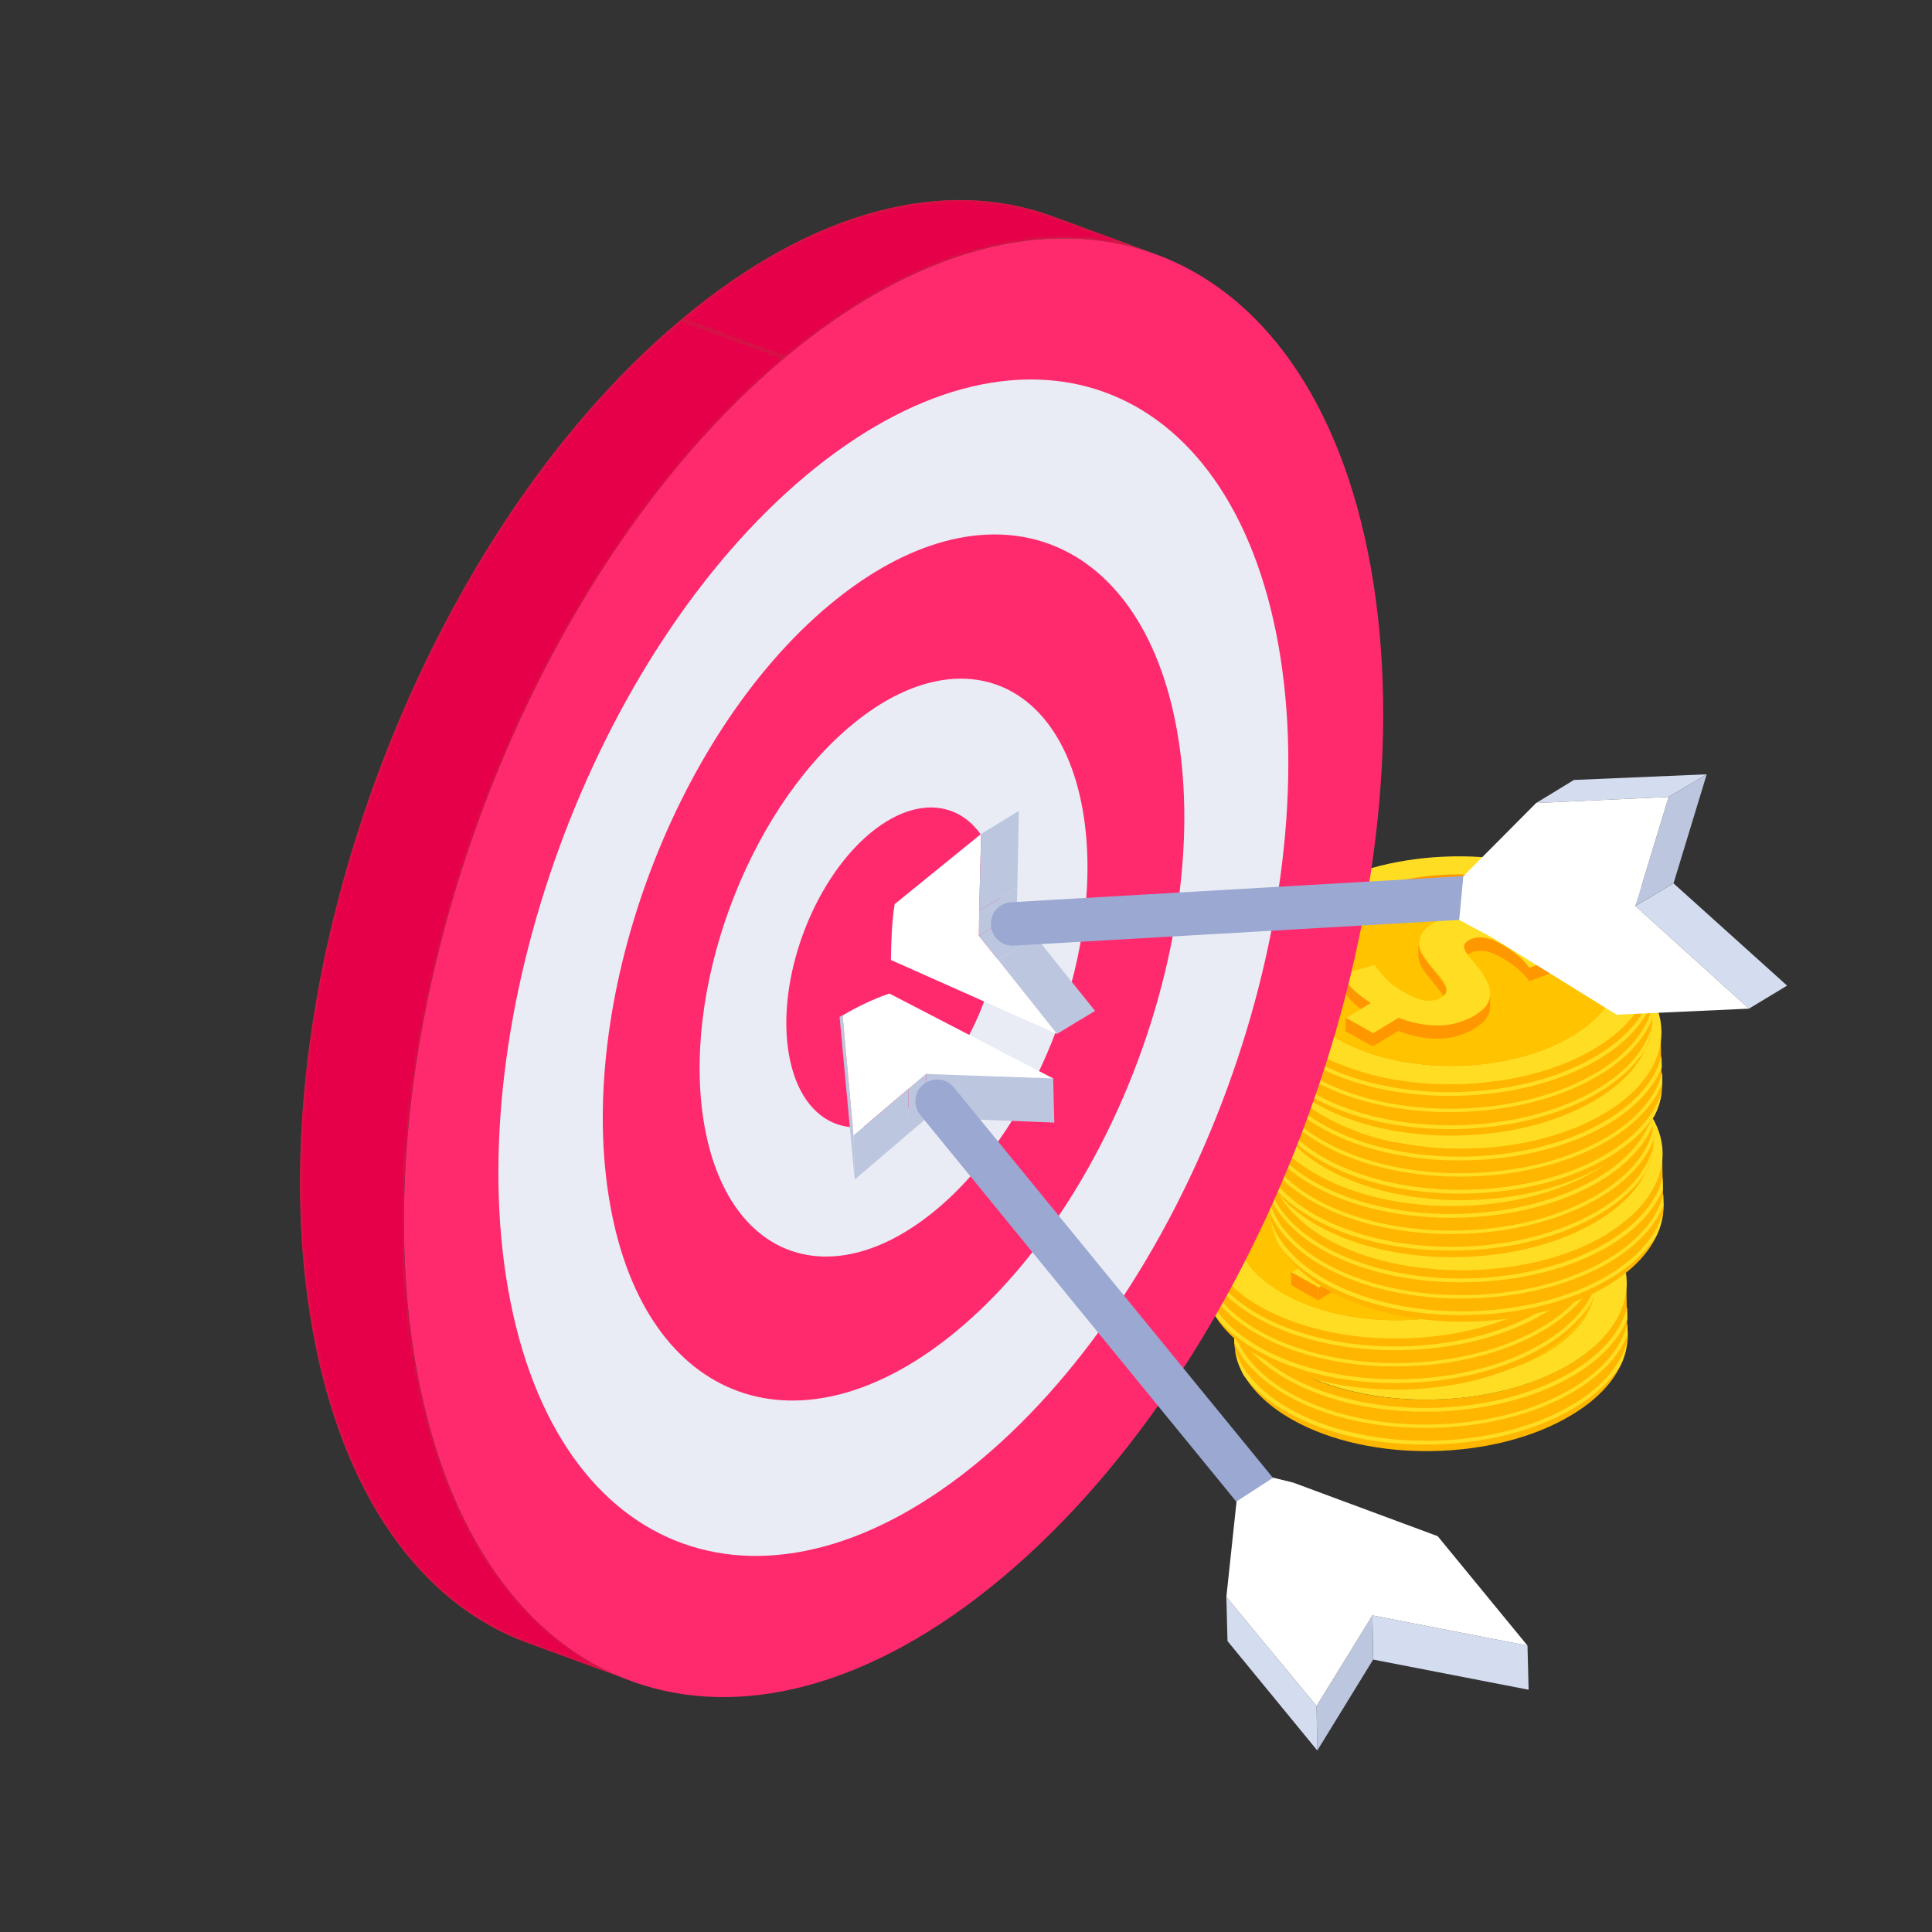 <svg width="512" height="512" viewBox="0 0 512 512" fill="none" xmlns="http://www.w3.org/2000/svg">
<rect x="0" y="0" width="512" height="512" fill="#333333" stroke="none"/>
<path d="M431.4 353.401V353.801C431.4 354.301 431.4 354.801 431.3 355.401C431.1 357.601 430.5 359.901 429.4 362.001C427.1 366.801 422.7 371.301 416.3 375.101C396.1 387.201 363.1 387.801 342.6 376.301C336.5 372.901 332.1 368.701 329.6 364.301C328.4 362.101 327.6 359.901 327.3 357.601C327.2 357.001 327.1 356.401 327.1 355.801V355.401L327 352.801V351.501L326.9 348.501L326.8 341.801C327 349.501 332.1 357.001 342.3 362.701C362.8 374.101 395.8 373.601 416 361.501C426.2 355.401 431.2 347.501 431 339.801L431.1 346.401L431.2 349.501V350.701L431.4 353.401Z" fill="#FFB600"/>
<path d="M341.9 320C321.7 332.1 321.9 351.3 342.4 362.7C362.9 374.1 395.9 373.6 416.1 361.5C436.3 349.4 436.1 330.2 415.6 318.8C395.1 307.4 362.1 307.9 341.9 320Z" fill="#FFDD23"/>
<path d="M422.6 342.401C421.8 348.101 417.6 353.701 410.2 358.201C393.2 368.401 365.5 368.901 348.3 359.201C340.8 355.001 336.5 349.601 335.5 344.001C334.2 336.701 338.3 329.101 347.9 323.401C364.9 313.201 392.6 312.701 409.8 322.401C419.4 327.701 423.7 335.101 422.6 342.401Z" fill="#FF9800"/>
<path d="M422.6 342.4C421.8 348.1 417.6 353.7 410.2 358.2C393.2 368.4 365.5 368.9 348.3 359.2C340.8 355 336.5 349.6 335.5 344C336.3 338.3 340.5 332.7 347.9 328.2C364.9 318 392.6 317.5 409.8 327.2C417.3 331.3 421.6 336.7 422.6 342.4Z" fill="#FFC300"/>
<path d="M406.4 327.699L406.5 331.199L400.7 334.699V331.199L406.4 327.699ZM407.2 336.999L407.3 340.599L398.8 343.599V340.099L407.2 336.999Z" fill="#FF9800"/>
<path d="M381.5 338.001V334.501C381.5 334.301 381.5 334.101 381.6 333.901C381.8 333.501 382.2 333.101 382.8 332.801C383.8 332.201 384.9 332.001 386.3 332.101C387.7 332.201 389.3 332.701 391.1 333.701C392.9 334.701 394.5 335.801 395.8 336.901C397.1 338.001 398.1 339.101 398.8 340.101L398.9 343.601C398.2 342.601 397.2 341.501 395.9 340.401C394.6 339.301 393.1 338.201 391.2 337.201C389.4 336.201 387.8 335.601 386.4 335.601C385 335.501 383.8 335.801 382.9 336.301C382.3 336.701 381.9 337.001 381.7 337.401C381.5 337.601 381.5 337.801 381.5 338.001Z" fill="#FF9800"/>
<mask id="mask0_110_1153" style="mask-type:luminance" maskUnits="userSpaceOnUse" x="381" y="332" width="18" height="12">
<path d="M381.5 338.001V334.501C381.5 334.301 381.5 334.101 381.6 333.901C381.8 333.501 382.2 333.101 382.8 332.801C383.8 332.201 384.9 332.001 386.3 332.101C387.7 332.201 389.3 332.701 391.1 333.701C392.9 334.701 394.5 335.801 395.8 336.901C397.1 338.001 398.1 339.101 398.8 340.101L398.9 343.601C398.2 342.601 397.2 341.501 395.9 340.401C394.6 339.301 393.1 338.201 391.2 337.201C389.4 336.201 387.8 335.601 386.4 335.601C385 335.501 383.8 335.801 382.9 336.301C382.3 336.701 381.9 337.001 381.7 337.401C381.5 337.601 381.5 337.801 381.5 338.001V338.001Z" fill="white"/>
</mask>
<g mask="url(#mask0_110_1153)">
<path d="M398.8 340.101L398.9 343.601C398.2 342.601 397.2 341.501 395.9 340.401C394.6 339.301 393.1 338.201 391.2 337.201C389.4 336.201 387.8 335.601 386.4 335.601C385 335.501 383.8 335.801 382.9 336.301C382.3 336.701 381.9 337.001 381.7 337.401C381.6 337.601 381.6 337.801 381.6 338.001V334.501C381.6 334.301 381.6 334.101 381.7 333.901C381.9 333.501 382.3 333.101 382.9 332.801C383.9 332.201 385 332.001 386.4 332.101C387.8 332.201 389.4 332.701 391.2 333.701C393 334.701 394.6 335.801 395.9 336.901C397 338.001 398 339.101 398.8 340.101Z" fill="#FF9800"/>
</g>
<path d="M376.7 346V349.5C376.7 349.2 376.6 348.8 376.5 348.5C376.3 347.9 375.8 347.2 375.2 346.4C374.6 345.6 373.9 344.7 373 343.7C372.2 342.7 371.5 341.8 370.8 340.8C370.1 339.8 369.7 338.8 369.5 337.8C369.5 337.6 369.4 337.3 369.4 337.1L369.3 333.6C369.3 333.8 369.3 334.1 369.4 334.3C369.6 335.3 370 336.3 370.7 337.3C371.4 338.3 372.1 339.3 372.9 340.2C373.7 341.2 374.5 342.1 375.1 342.9C375.7 343.7 376.1 344.4 376.4 345C376.6 345.3 376.7 345.6 376.7 346Z" fill="#FF9800"/>
<mask id="mask1_110_1153" style="mask-type:luminance" maskUnits="userSpaceOnUse" x="369" y="333" width="8" height="17">
<path d="M376.7 346V349.5C376.7 349.2 376.6 348.8 376.5 348.5C376.3 347.9 375.8 347.2 375.2 346.4C374.6 345.6 373.9 344.7 373 343.7C372.2 342.7 371.5 341.8 370.8 340.8C370.1 339.8 369.7 338.8 369.5 337.8C369.5 337.6 369.4 337.3 369.4 337.1L369.3 333.6C369.3 333.8 369.3 334.1 369.4 334.3C369.6 335.3 370 336.3 370.7 337.3C371.4 338.3 372.1 339.3 372.9 340.2C373.7 341.2 374.5 342.1 375.1 342.9C375.7 343.7 376.1 344.4 376.4 345C376.6 345.3 376.7 345.6 376.7 346Z" fill="white"/>
</mask>
<g mask="url(#mask1_110_1153)">
<path d="M376.7 346V349.5C376.7 349.2 376.6 348.8 376.5 348.5C376.3 347.9 375.8 347.2 375.2 346.4C374.6 345.6 373.9 344.7 373 343.7C372.2 342.7 371.5 341.8 370.8 340.8C370.1 339.8 369.7 338.8 369.5 337.8C369.5 337.6 369.4 337.3 369.4 337.1L369.3 333.6C369.3 333.8 369.3 334.1 369.4 334.3C369.6 335.3 370 336.3 370.7 337.3C371.4 338.3 372.1 339.3 372.9 340.2C373.7 341.2 374.5 342.1 375.1 342.9C375.7 343.7 376.1 344.4 376.4 345C376.6 345.3 376.7 345.6 376.7 346Z" fill="#FF9800"/>
</g>
<path d="M356.7 349.401V352.901C354.1 351.201 352.3 349.701 351.2 348.401C350.1 347.101 349.3 346.101 348.9 345.301V341.801C349.3 342.501 350.1 343.501 351.2 344.901C352.3 346.201 354.1 347.701 356.7 349.401Z" fill="#FF9800"/>
<mask id="mask2_110_1153" style="mask-type:luminance" maskUnits="userSpaceOnUse" x="348" y="341" width="9" height="12">
<path d="M356.7 349.401V352.901C354.1 351.201 352.3 349.701 351.2 348.401C350.1 347.101 349.3 346.101 348.9 345.301V341.801C349.3 342.501 350.1 343.501 351.2 344.901C352.3 346.201 354.1 347.701 356.7 349.401Z" fill="white"/>
</mask>
<g mask="url(#mask2_110_1153)">
<path d="M356.7 349.401V352.901C354.1 351.201 352.3 349.701 351.2 348.401C350.1 347.101 349.3 346.101 348.9 345.301V341.801C349.3 342.501 350.1 343.501 351.2 344.901C352.3 346.201 354.1 347.701 356.7 349.401Z" fill="#FF9800"/>
</g>
<path d="M388.4 346.9V350.4C388.4 351.3 388.2 352.3 387.6 353.2C387 354.3 385.8 355.3 384.2 356.3C383.1 357 381.8 357.5 380.4 358C379 358.5 377.4 358.8 375.7 358.9C374 359 372.1 358.9 370.2 358.6C368.3 358.3 366.2 357.7 364.1 356.9L364 353.4C366.2 354.3 368.2 354.8 370.1 355.1C372 355.4 373.9 355.5 375.6 355.4C377.3 355.3 378.9 355 380.3 354.5C381.7 354 383 353.5 384.1 352.8C385.7 351.8 386.9 350.8 387.5 349.7C388.2 348.7 388.4 347.8 388.4 346.9Z" fill="#FF9800"/>
<mask id="mask3_110_1153" style="mask-type:luminance" maskUnits="userSpaceOnUse" x="364" y="346" width="25" height="13">
<path d="M388.4 346.9V350.4C388.4 351.3 388.2 352.3 387.6 353.2C387 354.3 385.8 355.3 384.2 356.3C383.1 357 381.8 357.5 380.4 358C379 358.5 377.4 358.8 375.7 358.9C374 359 372.1 358.9 370.2 358.6C368.3 358.3 366.2 357.7 364.1 356.9L364 353.4C366.2 354.3 368.2 354.8 370.1 355.1C372 355.4 373.9 355.5 375.6 355.4C377.3 355.3 378.9 355 380.3 354.5C381.7 354 383 353.5 384.1 352.8C385.7 351.8 386.9 350.8 387.5 349.7C388.2 348.7 388.4 347.8 388.4 346.9V346.9Z" fill="white"/>
</mask>
<g mask="url(#mask3_110_1153)">
<path d="M388.4 346.9V350.4C388.4 351.3 388.2 352.3 387.6 353.2C387 354.3 385.8 355.3 384.2 356.3C383.1 357 381.8 357.5 380.4 358C379 358.5 377.4 358.8 375.7 358.9C374 359 372.1 358.9 370.2 358.6C368.3 358.3 366.2 357.7 364.1 356.9L364 353.4C366.2 354.3 368.2 354.8 370.1 355.1C372 355.4 373.9 355.5 375.6 355.4C377.3 355.3 378.9 355 380.3 354.5C381.7 354 383 353.5 384.1 352.8C385.7 351.8 386.9 350.8 387.5 349.7C388.2 348.7 388.4 347.8 388.4 346.9Z" fill="#FF9800"/>
</g>
<path d="M364 353.301L364.1 356.801L357.3 360.901L357.2 357.401L364 353.301Z" fill="#FF9800"/>
<path d="M406.4 327.699L400.6 331.199C402.4 332.399 403.8 333.499 404.9 334.499C406 335.499 406.7 336.399 407.2 337.099L398.8 340.099C398.1 339.099 397.1 337.999 395.8 336.899C394.5 335.799 393 334.699 391.1 333.699C389.3 332.699 387.7 332.099 386.3 332.099C384.9 331.999 383.7 332.299 382.8 332.799C382.2 333.199 381.8 333.499 381.6 333.899C381.4 334.299 381.4 334.699 381.6 335.199C381.8 335.699 382.1 336.299 382.6 336.899C383.1 337.499 383.7 338.299 384.4 339.099C385.5 340.399 386.4 341.599 387.1 342.899C387.8 344.099 388.3 345.299 388.4 346.399C388.5 347.499 388.3 348.599 387.7 349.699C387.1 350.799 385.9 351.799 384.3 352.799C383.2 353.499 381.9 353.999 380.5 354.499C379.1 354.999 377.5 355.299 375.8 355.399C374.1 355.499 372.2 355.399 370.3 355.099C368.4 354.799 366.3 354.199 364.2 353.399L357.4 357.499L350.2 353.499L356.8 349.499C354.2 347.799 352.4 346.299 351.3 344.999C350.2 343.699 349.4 342.699 349 341.899L357.8 339.399C358.5 340.499 359.5 341.699 360.8 343.099C362.1 344.399 363.8 345.699 365.9 346.799C368.2 348.099 370.1 348.799 371.6 348.899C373.1 348.999 374.4 348.699 375.5 347.999C376.2 347.599 376.6 347.099 376.8 346.599C377 346.099 376.9 345.599 376.7 344.999C376.5 344.399 376 343.699 375.4 342.899C374.8 342.099 374.1 341.199 373.2 340.199C372.4 339.199 371.7 338.299 371 337.299C370.3 336.299 369.9 335.299 369.7 334.299C369.5 333.299 369.7 332.299 370.2 331.299C370.7 330.299 371.8 329.299 373.4 328.299C374.6 327.599 376 326.999 377.5 326.499C379 325.999 380.6 325.699 382.3 325.599C384 325.499 385.8 325.499 387.6 325.799C389.5 326.099 391.4 326.599 393.4 327.299L399.4 323.699L406.4 327.699Z" fill="#FFDD23"/>
<path d="M357.2 357.4L357.3 360.9L350.1 356.9L350 353.4L357.2 357.4Z" fill="#FF9800"/>
<path d="M431.3 350.7C429.8 357.1 424.7 363.1 416.7 367.9C396.2 380.2 362.7 380.8 341.9 369.2C334 364.8 328.9 359.1 327 352.9L327.1 355.5V355.9C329.5 361.2 334.4 366.1 341.4 370C351.9 375.9 365.7 378.7 379.4 378.4C393.1 378.2 406.8 374.9 417.2 368.7C424.2 364.5 429.1 359.3 431.3 353.8V350.7ZM341.4 365.7C351.9 371.6 365.7 374.4 379.4 374.1C393.1 373.9 406.8 370.6 417.2 364.4C424.2 360.2 429 355 431.3 349.5L431.2 346.4C429.6 352.8 424.6 358.7 416.6 363.5C396.1 375.8 362.6 376.4 341.8 364.8C333.9 360.4 328.7 354.7 326.9 348.5L327 351.5C329.5 356.9 334.4 361.8 341.4 365.7ZM416.8 372.2C396.3 384.5 362.8 385.1 342 373.5C334.3 369.2 329.3 363.7 327.3 357.8C327.6 360.1 328.4 362.3 329.6 364.5C332.3 368.2 336.3 371.6 341.4 374.4C351.9 380.3 365.7 383.1 379.4 382.8C393.1 382.6 406.8 379.3 417.2 373.1C422.6 369.9 426.6 366.1 429.3 362.1C430.4 359.9 431 357.7 431.2 355.5C429.6 361.7 424.7 367.5 416.8 372.2Z" fill="#FFDD23"/>
<path d="M423.4 337.1V337.5C423.4 338 423.4 338.5 423.3 339.1C423.1 341.3 422.5 343.6 421.4 345.7C419.1 350.5 414.7 355 408.3 358.8C388.1 370.9 355.1 371.5 334.6 360C328.5 356.6 324.1 352.4 321.6 348C320.4 345.8 319.6 343.6 319.3 341.3C319.2 340.7 319.1 340.1 319.1 339.5V339.1L319 336.5V335.2L318.9 332.2L318.8 325.5C319 333.2 324.1 340.7 334.3 346.4C354.8 357.8 387.8 357.3 408 345.2C418.2 339.1 423.2 331.2 423 323.5L423.1 330.1L423.2 333.2V334.4L423.4 337.1Z" fill="#FFB600"/>
<path d="M333.9 303.8C313.7 315.9 313.9 335.1 334.4 346.5C354.9 357.9 387.9 357.4 408.1 345.3C428.3 333.2 428.1 314 407.6 302.6C387.2 291.1 354.2 291.6 333.9 303.8Z" fill="#FFDD23"/>
<path d="M414.6 326.1C413.8 331.8 409.6 337.4 402.2 341.9C385.2 352.1 357.5 352.6 340.3 342.9C332.8 338.7 328.5 333.3 327.5 327.7C326.2 320.4 330.3 312.8 339.9 307.1C356.9 296.9 384.6 296.4 401.8 306.1C411.4 311.4 415.7 318.8 414.6 326.1Z" fill="#FF9800"/>
<path d="M414.6 326.099C413.8 331.799 409.6 337.399 402.2 341.899C385.2 352.099 357.5 352.599 340.3 342.899C332.8 338.699 328.5 333.299 327.5 327.699C328.3 321.999 332.5 316.399 339.9 311.899C356.9 301.699 384.6 301.199 401.8 310.899C409.4 314.999 413.6 320.499 414.6 326.099Z" fill="#FFC300"/>
<path d="M398.5 311.4V314.9L392.8 318.4L392.7 314.9L398.5 311.4ZM399.3 320.8V324.3L390.9 327.3L390.8 323.8L399.3 320.8ZM373.5 321.7V318.2C373.5 318 373.5 317.8 373.6 317.6C373.8 317.2 374.2 316.8 374.8 316.5C375.8 315.9 376.9 315.7 378.3 315.8C379.7 315.9 381.3 316.4 383.1 317.4C384.9 318.4 386.5 319.5 387.8 320.6C389.1 321.7 390.1 322.8 390.8 323.8V327.3C390.1 326.3 389.1 325.2 387.8 324.1C386.5 323 385 321.9 383.1 320.9C381.3 319.9 379.7 319.3 378.3 319.3C376.9 319.2 375.7 319.5 374.8 320C374.2 320.4 373.8 320.7 373.6 321.1C373.6 321.3 373.5 321.5 373.5 321.7Z" fill="#FF9800"/>
<mask id="mask4_110_1153" style="mask-type:luminance" maskUnits="userSpaceOnUse" x="373" y="315" width="18" height="13">
<path d="M373.5 321.7V318.2C373.5 318 373.5 317.8 373.6 317.6C373.8 317.2 374.2 316.8 374.8 316.5C375.8 315.9 376.9 315.7 378.3 315.8C379.7 315.9 381.3 316.4 383.1 317.4C384.9 318.4 386.5 319.5 387.8 320.6C389.1 321.7 390.1 322.8 390.8 323.8V327.3C390.1 326.3 389.1 325.2 387.8 324.1C386.5 323 385 321.9 383.1 320.9C381.3 319.9 379.7 319.3 378.3 319.3C376.9 319.2 375.7 319.5 374.8 320C374.2 320.4 373.8 320.7 373.6 321.1C373.6 321.3 373.5 321.5 373.5 321.7Z" fill="white"/>
</mask>
<g mask="url(#mask4_110_1153)">
<path d="M390.8 323.8V327.3C390.1 326.3 389.1 325.2 387.8 324.1C386.5 323 385 321.9 383.1 320.9C381.3 319.9 379.7 319.3 378.3 319.3C376.9 319.2 375.7 319.5 374.8 320C374.2 320.4 373.8 320.7 373.6 321.1C373.5 321.3 373.5 321.5 373.5 321.7V318.2C373.5 318 373.5 317.8 373.6 317.6C373.8 317.2 374.2 316.8 374.8 316.5C375.8 315.9 376.9 315.7 378.3 315.8C379.7 315.9 381.3 316.4 383.1 317.4C384.9 318.4 386.5 319.5 387.8 320.6C389.1 321.7 390.1 322.8 390.8 323.8Z" fill="#FF9800"/>
</g>
<path d="M368.8 329.699L368.9 333.199C368.9 332.899 368.8 332.499 368.7 332.199C368.5 331.599 368 330.899 367.4 330.099C366.8 329.299 366.1 328.399 365.2 327.399C364.4 326.399 363.7 325.499 363 324.499C362.3 323.499 361.9 322.499 361.7 321.499C361.7 321.299 361.6 320.999 361.6 320.799V317.299C361.6 317.499 361.6 317.799 361.7 317.999C361.9 318.999 362.3 319.999 363 320.999C363.7 321.999 364.4 322.999 365.2 323.899C366 324.899 366.8 325.799 367.4 326.599C368 327.399 368.4 328.099 368.7 328.699C368.7 328.999 368.8 329.399 368.8 329.699Z" fill="#FF9800"/>
<mask id="mask5_110_1153" style="mask-type:luminance" maskUnits="userSpaceOnUse" x="361" y="317" width="8" height="17">
<path d="M368.8 329.699L368.9 333.199C368.9 332.899 368.8 332.499 368.7 332.199C368.5 331.599 368 330.899 367.4 330.099C366.8 329.299 366.1 328.399 365.2 327.399C364.4 326.399 363.7 325.499 363 324.499C362.3 323.499 361.9 322.499 361.7 321.499C361.7 321.299 361.6 320.999 361.6 320.799V317.299C361.6 317.499 361.6 317.799 361.7 317.999C361.9 318.999 362.3 319.999 363 320.999C363.7 321.999 364.4 322.999 365.2 323.899C366 324.899 366.8 325.799 367.4 326.599C368 327.399 368.4 328.099 368.7 328.699C368.7 328.999 368.8 329.399 368.8 329.699V329.699Z" fill="white"/>
</mask>
<g mask="url(#mask5_110_1153)">
<path d="M368.8 329.699L368.9 333.199C368.9 332.899 368.8 332.499 368.7 332.199C368.5 331.599 368 330.899 367.4 330.099C366.8 329.299 366.1 328.399 365.2 327.399C364.4 326.399 363.7 325.499 363 324.499C362.3 323.499 361.9 322.499 361.7 321.499C361.7 321.299 361.6 320.999 361.6 320.799V317.299C361.6 317.499 361.6 317.799 361.7 317.999C361.9 318.999 362.3 319.999 363 320.999C363.7 321.999 364.4 322.999 365.2 323.899C366 324.899 366.8 325.799 367.4 326.599C368 327.399 368.4 328.099 368.7 328.699C368.7 328.999 368.8 329.399 368.8 329.699Z" fill="#FF9800"/>
</g>
<path d="M348.7 333.1L348.8 336.6C346.2 334.9 344.4 333.4 343.3 332.1C342.2 330.8 341.4 329.8 341 329V325.5C341.4 326.2 342.2 327.2 343.3 328.6C344.3 329.9 346.2 331.4 348.7 333.1Z" fill="#FF9800"/>
<mask id="mask6_110_1153" style="mask-type:luminance" maskUnits="userSpaceOnUse" x="341" y="325" width="8" height="12">
<path d="M348.7 333.1L348.8 336.6C346.2 334.9 344.4 333.4 343.3 332.1C342.2 330.8 341.4 329.8 341 329V325.5C341.4 326.2 342.2 327.2 343.3 328.6C344.3 329.9 346.2 331.4 348.7 333.1Z" fill="white"/>
</mask>
<g mask="url(#mask6_110_1153)">
<path d="M348.7 333.1L348.8 336.6C346.2 334.9 344.4 333.4 343.3 332.1C342.2 330.8 341.4 329.8 341 329V325.5C341.4 326.2 342.2 327.2 343.3 328.6C344.3 329.9 346.2 331.4 348.7 333.1Z" fill="#FF9800"/>
</g>
<path d="M380.5 330.6L380.6 334.1C380.6 335 380.4 336 379.8 336.9C379.2 338 378 339 376.4 340C375.3 340.7 374 341.2 372.6 341.7C371.2 342.2 369.6 342.5 367.9 342.6C366.2 342.7 364.3 342.6 362.4 342.3C360.5 342 358.4 341.4 356.3 340.6V337.1C358.5 338 360.5 338.5 362.4 338.8C364.3 339.1 366.2 339.2 367.9 339.1C369.6 339 371.2 338.7 372.6 338.2C374 337.7 375.3 337.2 376.4 336.5C378 335.5 379.2 334.5 379.8 333.4C380.2 332.5 380.5 331.5 380.5 330.6Z" fill="#FF9800"/>
<mask id="mask7_110_1153" style="mask-type:luminance" maskUnits="userSpaceOnUse" x="356" y="330" width="25" height="13">
<path d="M380.5 330.6L380.6 334.1C380.6 335 380.4 336 379.8 336.9C379.2 338 378 339 376.4 340C375.3 340.7 374 341.2 372.6 341.7C371.2 342.2 369.6 342.5 367.9 342.6C366.2 342.7 364.3 342.6 362.4 342.3C360.5 342 358.4 341.4 356.3 340.6V337.1C358.5 338 360.5 338.5 362.4 338.8C364.3 339.1 366.2 339.2 367.9 339.1C369.6 339 371.2 338.7 372.6 338.2C374 337.7 375.3 337.2 376.4 336.5C378 335.5 379.2 334.5 379.8 333.4C380.2 332.5 380.5 331.5 380.5 330.6Z" fill="white"/>
</mask>
<g mask="url(#mask7_110_1153)">
<path d="M380.5 330.6L380.6 334.1C380.6 335 380.4 336 379.8 336.9C379.2 338 378 339 376.4 340C375.3 340.7 374 341.2 372.6 341.7C371.2 342.2 369.6 342.5 367.9 342.6C366.2 342.7 364.3 342.6 362.4 342.3C360.5 342 358.4 341.4 356.3 340.6V337.1C358.5 338 360.5 338.5 362.4 338.8C364.3 339.1 366.2 339.2 367.9 339.1C369.6 339 371.2 338.7 372.6 338.2C374 337.7 375.3 337.2 376.4 336.5C378 335.5 379.2 334.5 379.8 333.4C380.2 332.5 380.5 331.5 380.5 330.6Z" fill="#FF9800"/>
</g>
<path d="M356.1 337V340.5L349.3 344.6V341.1L356.1 337Z" fill="#FF9800"/>
<path d="M398.5 311.4L392.7 314.9C394.5 316.1 395.9 317.2 397 318.2C398.1 319.2 398.8 320.1 399.3 320.8L390.9 323.8C390.2 322.8 389.2 321.7 387.9 320.6C386.6 319.5 385.1 318.4 383.2 317.4C381.4 316.4 379.8 315.8 378.4 315.8C377 315.7 375.8 316 374.9 316.5C374.3 316.9 373.9 317.2 373.7 317.6C373.5 318 373.5 318.4 373.7 318.9C373.9 319.4 374.2 320 374.7 320.6C375.2 321.2 375.8 322 376.5 322.8C377.6 324.1 378.5 325.3 379.2 326.6C379.9 327.8 380.4 329 380.5 330.1C380.6 331.2 380.4 332.3 379.8 333.4C379.2 334.5 378 335.5 376.4 336.5C375.3 337.2 374 337.7 372.6 338.2C371.2 338.7 369.6 339 367.9 339.1C366.2 339.2 364.3 339.1 362.4 338.8C360.5 338.5 358.4 337.9 356.3 337.1L349.5 341.2L342.3 337.2L348.9 333.2C346.3 331.5 344.5 330 343.4 328.7C342.3 327.4 341.5 326.4 341.1 325.6L349.9 323.1C350.6 324.2 351.6 325.4 352.9 326.8C354.2 328.1 355.9 329.4 358 330.5C360.3 331.8 362.2 332.5 363.7 332.6C365.2 332.7 366.5 332.4 367.6 331.7C368.3 331.3 368.7 330.8 368.9 330.3C369.1 329.8 369 329.3 368.8 328.7C368.6 328.1 368.1 327.4 367.5 326.6C366.9 325.8 366.2 324.9 365.3 323.9C364.5 322.9 363.8 322 363.1 321C362.4 320 362 319 361.8 318C361.6 317 361.8 316 362.3 315C362.8 314 363.9 313 365.5 312C366.7 311.3 368.1 310.7 369.6 310.2C371.1 309.7 372.7 309.4 374.4 309.3C376.1 309.2 377.9 309.2 379.7 309.5C381.6 309.8 383.5 310.3 385.5 311L391.5 307.4L398.5 311.4Z" fill="#FFDD23"/>
<path d="M349.3 341.1V344.6L342.2 340.6L342.1 337.1L349.3 341.1Z" fill="#FF9800"/>
<path d="M423.4 334.4C421.9 340.8 416.8 346.8 408.8 351.6C388.3 363.9 354.8 364.5 334 352.9C326.1 348.5 321 342.8 319.1 336.6L319.2 339.2V339.6C321.6 344.9 326.5 349.8 333.5 353.7C344 359.6 357.8 362.4 371.5 362.1C385.2 361.9 398.9 358.6 409.3 352.4C416.3 348.2 421.2 343 423.4 337.5V334.4ZM333.4 349.4C343.9 355.3 357.7 358.1 371.4 357.8C385.1 357.6 398.8 354.3 409.2 348.1C416.2 343.9 421 338.7 423.3 333.2L423.2 330.1C421.6 336.5 416.6 342.4 408.6 347.2C388.1 359.5 354.6 360.1 333.8 348.5C325.9 344.1 320.7 338.4 318.9 332.2L319 335.2C321.5 340.6 326.4 345.5 333.4 349.4ZM408.9 355.9C388.4 368.2 354.9 368.8 334.1 357.2C326.4 352.9 321.4 347.4 319.4 341.5C319.7 343.8 320.5 346 321.7 348.2C324.4 351.9 328.4 355.3 333.5 358.1C344 364 357.8 366.8 371.5 366.5C385.2 366.3 398.9 363 409.3 356.8C414.7 353.6 418.7 349.8 421.4 345.8C422.5 343.6 423.1 341.4 423.3 339.2C421.7 345.4 416.7 351.2 408.9 355.9Z" fill="#FFDD23"/>
<path d="M440.9 319.1V319.5C440.9 320 440.9 320.5 440.8 321.1C440.6 323.3 440 325.6 438.9 327.7C436.6 332.5 432.2 337 425.8 340.8C405.6 352.9 372.6 353.5 352.1 342C346 338.6 341.6 334.4 339.1 330C337.9 327.8 337.1 325.6 336.8 323.3C336.7 322.7 336.6 322.1 336.6 321.5V321.1L336.5 318.5V317.2L336.4 314.2L336.3 307.5C336.5 315.2 341.6 322.7 351.8 328.4C372.3 339.8 405.3 339.3 425.5 327.2C435.7 321.1 440.7 313.2 440.5 305.5L440.6 312.1L440.7 315.2V316.4L440.9 319.1Z" fill="#FFB600"/>
<path d="M351.4 285.699C331.2 297.799 331.4 316.999 351.9 328.399C372.4 339.799 405.4 339.299 425.6 327.199C445.8 315.099 445.6 295.899 425.1 284.499C404.6 272.999 371.6 273.599 351.4 285.699Z" fill="#FFDD23"/>
<path d="M432.1 308.1C431.3 313.8 427.1 319.4 419.7 323.9C402.7 334.1 375 334.6 357.8 324.9C350.3 320.7 346 315.3 345 309.7C343.7 302.4 347.8 294.8 357.4 289.1C374.4 278.9 402.1 278.4 419.3 288.1C428.8 293.4 433.1 300.8 432.1 308.1Z" fill="#FF9800"/>
<path d="M432.1 308.099C431.3 313.799 427.1 319.399 419.7 323.899C402.7 334.099 375 334.599 357.8 324.899C350.3 320.699 346 315.299 345 309.699C345.8 303.999 350 298.399 357.4 293.899C374.4 283.699 402.1 283.199 419.3 292.899C426.8 296.999 431.1 302.399 432.1 308.099Z" fill="#FFC300"/>
<path d="M415.9 293.398L416 296.898L410.2 300.398L410.1 296.798L415.9 293.398ZM416.7 302.698V306.298L408.3 309.298V305.798L416.7 302.698ZM391 303.698L390.9 300.198C390.9 299.998 390.9 299.798 391 299.598C391.2 299.198 391.6 298.798 392.2 298.498C393.2 297.898 394.3 297.698 395.7 297.798C397.1 297.898 398.7 298.398 400.5 299.398C402.3 300.398 403.9 301.498 405.2 302.598C406.5 303.698 407.5 304.798 408.2 305.798V309.298C407.5 308.298 406.5 307.198 405.2 306.098C403.9 304.998 402.4 303.898 400.5 302.898C398.7 301.898 397.1 301.298 395.7 301.298C394.3 301.198 393.1 301.498 392.2 301.998C391.6 302.398 391.2 302.698 391 303.098V303.698Z" fill="#FF9800"/>
<mask id="mask8_110_1153" style="mask-type:luminance" maskUnits="userSpaceOnUse" x="390" y="297" width="19" height="13">
<path d="M391 303.7L390.9 300.2C390.9 300 390.9 299.8 391 299.6C391.2 299.2 391.6 298.8 392.2 298.5C393.2 297.9 394.3 297.7 395.7 297.8C397.1 297.9 398.7 298.4 400.5 299.4C402.3 300.4 403.9 301.5 405.2 302.6C406.5 303.7 407.5 304.8 408.2 305.8V309.3C407.5 308.3 406.5 307.2 405.2 306.1C403.9 305 402.4 303.9 400.5 302.9C398.7 301.9 397.1 301.3 395.7 301.3C394.3 301.2 393.1 301.5 392.2 302C391.6 302.4 391.2 302.7 391 303.1V303.7Z" fill="white"/>
</mask>
<g mask="url(#mask8_110_1153)">
<path d="M408.3 305.8V309.3C407.6 308.3 406.6 307.2 405.3 306.1C404 305 402.5 303.9 400.6 302.9C398.8 301.9 397.2 301.3 395.8 301.3C394.4 301.2 393.2 301.5 392.3 302C391.7 302.4 391.3 302.7 391.1 303.1C391 303.3 391 303.5 391 303.7L390.9 300.2C390.9 300 390.9 299.8 391 299.6C391.2 299.2 391.6 298.8 392.2 298.5C393.2 297.9 394.3 297.7 395.7 297.8C397.1 297.9 398.7 298.4 400.5 299.4C402.3 300.4 403.9 301.5 405.2 302.6C406.5 303.7 407.5 304.8 408.3 305.8Z" fill="#FF9800"/>
</g>
<path d="M386.2 311.599V315.099C386.2 314.799 386.1 314.399 386 314.099C385.8 313.499 385.3 312.799 384.7 311.999C384.1 311.199 383.4 310.299 382.5 309.299C381.7 308.299 381 307.399 380.3 306.399C379.6 305.399 379.2 304.399 379 303.399C379 303.199 378.9 302.899 378.9 302.699V299.199C378.9 299.399 378.9 299.699 379 299.899C379.2 300.899 379.6 301.899 380.3 302.899C381 303.899 381.7 304.899 382.5 305.799C383.3 306.799 384.1 307.699 384.7 308.499C385.3 309.299 385.7 309.999 386 310.599C386.1 310.999 386.2 311.299 386.2 311.599Z" fill="#FF9800"/>
<mask id="mask9_110_1153" style="mask-type:luminance" maskUnits="userSpaceOnUse" x="378" y="299" width="9" height="17">
<path d="M386.2 311.599V315.099C386.2 314.799 386.1 314.399 386 314.099C385.8 313.499 385.3 312.799 384.7 311.999C384.1 311.199 383.4 310.299 382.5 309.299C381.7 308.299 381 307.399 380.3 306.399C379.6 305.399 379.2 304.399 379 303.399C379 303.199 378.9 302.899 378.9 302.699V299.199C378.9 299.399 378.9 299.699 379 299.899C379.2 300.899 379.6 301.899 380.3 302.899C381 303.899 381.7 304.899 382.5 305.799C383.3 306.799 384.1 307.699 384.7 308.499C385.3 309.299 385.7 309.999 386 310.599C386.1 310.999 386.2 311.299 386.2 311.599Z" fill="white"/>
</mask>
<g mask="url(#mask9_110_1153)">
<path d="M386.2 311.599V315.099C386.2 314.799 386.1 314.399 386 314.099C385.8 313.499 385.3 312.799 384.7 311.999C384.1 311.199 383.4 310.299 382.5 309.299C381.7 308.299 381 307.399 380.3 306.399C379.6 305.399 379.2 304.399 379 303.399C379 303.199 378.9 302.899 378.9 302.699V299.199C378.9 299.399 378.9 299.699 379 299.899C379.2 300.899 379.6 301.899 380.3 302.899C381 303.899 381.7 304.899 382.5 305.799C383.3 306.799 384.1 307.699 384.7 308.499C385.3 309.299 385.7 309.999 386 310.599C386.1 310.999 386.2 311.299 386.2 311.599Z" fill="#FF9800"/>
</g>
<path d="M366.1 315.1V318.6C363.5 316.9 361.7 315.4 360.6 314.1C359.5 312.8 358.7 311.8 358.3 311V307.5C358.7 308.2 359.5 309.2 360.6 310.6C361.8 311.9 363.6 313.4 366.1 315.1Z" fill="#FF9800"/>
<mask id="mask10_110_1153" style="mask-type:luminance" maskUnits="userSpaceOnUse" x="358" y="307" width="9" height="12">
<path d="M366.1 315.1V318.6C363.5 316.9 361.7 315.4 360.6 314.1C359.5 312.8 358.7 311.8 358.3 311V307.5C358.7 308.2 359.5 309.2 360.6 310.6C361.8 311.9 363.6 313.4 366.1 315.1Z" fill="white"/>
</mask>
<g mask="url(#mask10_110_1153)">
<path d="M366.1 315.1V318.6C363.5 316.9 361.7 315.4 360.6 314.1C359.5 312.8 358.7 311.8 358.3 311V307.5C358.7 308.2 359.5 309.2 360.6 310.6C361.8 311.9 363.6 313.4 366.1 315.1Z" fill="#FF9800"/>
</g>
<path d="M397.9 312.6V316.1C397.9 317 397.7 318 397.1 318.9C396.5 320 395.3 321 393.7 322C392.6 322.7 391.3 323.2 389.9 323.7C388.5 324.2 386.9 324.5 385.2 324.6C383.5 324.7 381.6 324.6 379.7 324.3C377.8 324 375.7 323.4 373.6 322.6V319.1C375.8 320 377.8 320.5 379.7 320.8C381.6 321.1 383.5 321.2 385.2 321.1C386.9 321 388.5 320.7 389.9 320.2C391.3 319.7 392.6 319.2 393.7 318.5C395.3 317.5 396.5 316.5 397.1 315.4C397.6 314.4 397.9 313.5 397.9 312.6Z" fill="#FF9800"/>
<mask id="mask11_110_1153" style="mask-type:luminance" maskUnits="userSpaceOnUse" x="373" y="312" width="25" height="13">
<path d="M397.9 312.6V316.1C397.9 317 397.7 318 397.1 318.9C396.5 320 395.3 321 393.7 322C392.6 322.7 391.3 323.2 389.9 323.7C388.5 324.2 386.9 324.5 385.2 324.6C383.5 324.7 381.6 324.6 379.7 324.3C377.8 324 375.7 323.4 373.6 322.6V319.1C375.8 320 377.8 320.5 379.7 320.8C381.6 321.1 383.5 321.2 385.2 321.1C386.9 321 388.5 320.7 389.9 320.2C391.3 319.7 392.6 319.2 393.7 318.5C395.3 317.5 396.5 316.5 397.1 315.4C397.6 314.4 397.9 313.5 397.9 312.6Z" fill="white"/>
</mask>
<g mask="url(#mask11_110_1153)">
<path d="M397.9 312.6V316.1C397.9 317 397.7 318 397.1 318.9C396.5 320 395.3 321 393.7 322C392.6 322.7 391.3 323.2 389.9 323.7C388.5 324.2 386.9 324.5 385.2 324.6C383.5 324.7 381.6 324.6 379.7 324.3C377.8 324 375.7 323.4 373.6 322.6V319.1C375.8 320 377.8 320.5 379.7 320.8C381.6 321.1 383.5 321.2 385.2 321.1C386.9 321 388.5 320.7 389.9 320.2C391.3 319.7 392.6 319.2 393.7 318.5C395.3 317.5 396.5 316.5 397.1 315.4C397.6 314.4 397.9 313.5 397.9 312.6Z" fill="#FF9800"/>
</g>
<path d="M373.5 319L373.6 322.5L366.8 326.6L366.7 323.1L373.5 319Z" fill="#FF9800"/>
<path d="M415.9 293.398L410.1 296.898C411.9 298.098 413.3 299.198 414.4 300.198C415.5 301.198 416.2 302.098 416.7 302.798L408.3 305.798C407.6 304.798 406.6 303.698 405.3 302.598C404 301.498 402.5 300.398 400.6 299.398C398.8 298.398 397.2 297.798 395.8 297.798C394.4 297.698 393.2 297.998 392.3 298.498C391.7 298.898 391.3 299.198 391.1 299.598C390.9 299.998 390.9 300.398 391.1 300.898C391.3 301.398 391.6 301.998 392.1 302.598C392.6 303.198 393.2 303.998 393.9 304.798C395 306.098 395.9 307.298 396.6 308.598C397.3 309.798 397.8 310.998 397.9 312.098C398 313.198 397.8 314.298 397.2 315.398C396.6 316.498 395.4 317.498 393.8 318.498C392.7 319.198 391.4 319.698 390 320.198C388.6 320.698 387 320.998 385.3 321.098C383.6 321.198 381.7 321.098 379.8 320.798C377.9 320.498 375.8 319.898 373.7 319.098L366.9 323.198L359.7 319.198L366.3 315.198C363.7 313.498 361.9 311.998 360.8 310.698C359.7 309.398 358.9 308.398 358.5 307.598L367.3 305.098C368 306.198 369 307.398 370.3 308.798C371.6 310.098 373.3 311.398 375.4 312.498C377.7 313.798 379.6 314.498 381.1 314.598C382.6 314.698 383.9 314.398 385 313.698C385.7 313.298 386.1 312.798 386.3 312.298C386.5 311.798 386.4 311.298 386.2 310.698C386 310.098 385.5 309.398 384.9 308.598C384.3 307.798 383.6 306.898 382.7 305.898C381.9 304.898 381.2 303.998 380.5 302.998C379.8 301.998 379.4 300.998 379.2 299.998C379 298.998 379.2 297.998 379.7 296.998C380.2 295.998 381.3 294.998 382.9 293.998C384.1 293.298 385.5 292.698 387 292.198C388.5 291.698 390.1 291.398 391.8 291.298C393.5 291.198 395.3 291.198 397.1 291.498C399 291.798 400.9 292.298 402.9 292.998L408.9 289.398L415.9 293.398Z" fill="#FFDD23"/>
<path d="M366.7 323.1L366.8 326.6L359.6 322.6L359.5 319.1L366.7 323.1Z" fill="#FF9800"/>
<path d="M440.8 316.4C439.3 322.8 434.2 328.8 426.2 333.6C405.7 345.9 372.2 346.5 351.4 334.9C343.5 330.5 338.3 324.8 336.5 318.6L336.6 321.2V321.6C339 326.9 343.9 331.8 350.9 335.7C361.4 341.6 375.2 344.4 388.9 344.1C402.6 343.9 416.3 340.6 426.7 334.4C433.7 330.2 438.6 325 440.8 319.5V316.4ZM350.8 331.4C361.3 337.3 375.1 340.1 388.8 339.8C402.5 339.6 416.2 336.3 426.6 330.1C433.6 325.9 438.4 320.7 440.7 315.2L440.6 312.1C439 318.5 434 324.4 426 329.2C405.5 341.5 372 342.1 351.2 330.5C343.3 326.1 338.1 320.4 336.3 314.2L336.4 317.2C339 322.6 343.8 327.5 350.8 331.4ZM426.3 337.9C405.8 350.2 372.3 350.8 351.5 339.2C343.8 334.9 338.8 329.4 336.8 323.5C337.1 325.8 337.9 328 339.1 330.2C341.8 333.9 345.8 337.3 350.9 340.1C361.4 346 375.2 348.8 388.9 348.5C402.6 348.3 416.3 345 426.7 338.8C432.1 335.6 436.1 331.8 438.8 327.8C439.9 325.6 440.5 323.4 440.7 321.2C439.1 327.4 434.1 333.2 426.3 337.9Z" fill="#FFDD23"/>
<path d="M438.2 302V302.4C438.2 302.9 438.2 303.4 438.1 304C437.9 306.2 437.3 308.5 436.2 310.6C433.9 315.4 429.5 319.9 423.1 323.7C402.9 335.8 369.9 336.4 349.4 324.9C343.3 321.5 338.9 317.3 336.4 312.9C335.2 310.7 334.4 308.5 334.1 306.2C334 305.6 333.9 305 333.9 304.4V304L333.8 301.4V300.1L333.7 297.1L333.6 290.4C333.8 298.1 338.9 305.6 349.1 311.3C369.6 322.7 402.6 322.2 422.8 310.1C433 304 438 296.1 437.8 288.4L437.9 295L438 298.1V299.3L438.2 302Z" fill="#FFB600"/>
<path d="M348.7 268.7C328.5 280.8 328.7 300 349.2 311.4C369.7 322.8 402.7 322.3 422.9 310.2C443.1 298.1 442.9 278.9 422.4 267.5C401.9 256 368.9 256.5 348.7 268.7Z" fill="#FFDD23"/>
<path d="M429.4 291C428.6 296.7 424.4 302.3 417 306.8C400 317 372.3 317.5 355.1 307.8C347.6 303.6 343.3 298.2 342.3 292.6C341 285.3 345.1 277.7 354.7 272C371.7 261.8 399.4 261.3 416.6 271C426.2 276.3 430.5 283.7 429.4 291Z" fill="#FF9800"/>
<path d="M429.4 290.999C428.6 296.699 424.4 302.299 417 306.799C400 316.999 372.3 317.499 355.1 307.799C347.6 303.599 343.3 298.199 342.3 292.599C343.1 286.899 347.3 281.299 354.7 276.799C371.7 266.599 399.4 266.099 416.6 275.799C424.2 279.899 428.4 285.299 429.4 290.999Z" fill="#FFC300"/>
<path d="M413.3 276.301V279.801L407.5 283.301V279.801L413.3 276.301ZM414 285.701L414.1 289.201L405.7 292.201L405.6 288.701L414 285.701ZM388.3 286.601V283.101C388.3 282.901 388.3 282.701 388.4 282.501C388.6 282.101 389 281.701 389.6 281.401C390.6 280.801 391.7 280.601 393.1 280.701C394.5 280.801 396.1 281.301 397.9 282.301C399.7 283.301 401.3 284.401 402.6 285.501C403.9 286.601 404.9 287.701 405.6 288.701V292.201C404.9 291.201 403.9 290.101 402.6 289.001C401.3 287.901 399.8 286.801 397.9 285.801C396.1 284.801 394.5 284.201 393.1 284.201C391.7 284.101 390.5 284.401 389.6 284.901C389 285.301 388.6 285.601 388.4 286.001C388.4 286.201 388.3 286.401 388.3 286.601Z" fill="#FF9800"/>
<mask id="mask12_110_1153" style="mask-type:luminance" maskUnits="userSpaceOnUse" x="388" y="280" width="18" height="13">
<path d="M388.3 286.6V283.1C388.3 282.9 388.3 282.7 388.4 282.5C388.6 282.1 389 281.7 389.6 281.4C390.6 280.8 391.7 280.6 393.1 280.7C394.5 280.8 396.1 281.3 397.9 282.3C399.7 283.3 401.3 284.4 402.6 285.5C403.9 286.6 404.9 287.7 405.6 288.7V292.2C404.9 291.2 403.9 290.1 402.6 289C401.3 287.9 399.8 286.8 397.9 285.8C396.1 284.8 394.5 284.2 393.1 284.2C391.7 284.1 390.5 284.4 389.6 284.9C389 285.3 388.6 285.6 388.4 286C388.4 286.2 388.3 286.4 388.3 286.6Z" fill="white"/>
</mask>
<g mask="url(#mask12_110_1153)">
<path d="M405.6 288.7L405.7 292.2C405 291.2 404 290.1 402.7 289C401.4 287.9 399.9 286.8 398 285.8C396.2 284.8 394.6 284.2 393.2 284.2C391.8 284.1 390.6 284.4 389.7 284.9C389.1 285.3 388.7 285.6 388.5 286C388.4 286.2 388.4 286.4 388.4 286.6V283.1C388.4 282.9 388.4 282.7 388.5 282.5C388.7 282.1 389.1 281.7 389.7 281.4C390.7 280.8 391.8 280.6 393.2 280.7C394.6 280.8 396.2 281.3 398 282.3C399.8 283.3 401.4 284.4 402.7 285.5C403.9 286.6 404.9 287.7 405.6 288.7Z" fill="#FF9800"/>
</g>
<path d="M383.6 294.599V298.099C383.6 297.799 383.5 297.399 383.4 297.099C383.2 296.499 382.7 295.799 382.1 294.999C381.5 294.199 380.8 293.299 379.9 292.299C379.1 291.299 378.4 290.399 377.7 289.399C377 288.399 376.6 287.399 376.4 286.399C376.4 286.199 376.3 285.899 376.3 285.699L376.2 282.199C376.2 282.399 376.2 282.699 376.3 282.899C376.5 283.899 376.9 284.899 377.6 285.899C378.3 286.899 379 287.899 379.8 288.799C380.6 289.799 381.4 290.699 382 291.499C382.6 292.299 383 292.999 383.3 293.599C383.5 293.899 383.6 294.199 383.6 294.599Z" fill="#FF9800"/>
<mask id="mask13_110_1153" style="mask-type:luminance" maskUnits="userSpaceOnUse" x="376" y="282" width="8" height="17">
<path d="M383.6 294.599V298.099C383.6 297.799 383.5 297.399 383.4 297.099C383.2 296.499 382.7 295.799 382.1 294.999C381.5 294.199 380.8 293.299 379.9 292.299C379.1 291.299 378.4 290.399 377.7 289.399C377 288.399 376.6 287.399 376.4 286.399C376.4 286.199 376.3 285.899 376.3 285.699L376.2 282.199C376.2 282.399 376.2 282.699 376.3 282.899C376.5 283.899 376.9 284.899 377.6 285.899C378.3 286.899 379 287.899 379.8 288.799C380.6 289.799 381.4 290.699 382 291.499C382.6 292.299 383 292.999 383.3 293.599C383.5 293.899 383.6 294.199 383.6 294.599Z" fill="white"/>
</mask>
<g mask="url(#mask13_110_1153)">
<path d="M383.6 294.599V298.099C383.6 297.799 383.5 297.399 383.4 297.099C383.2 296.499 382.7 295.799 382.1 294.999C381.5 294.199 380.8 293.299 379.9 292.299C379.1 291.299 378.4 290.399 377.7 289.399C377 288.399 376.6 287.399 376.4 286.399C376.4 286.199 376.3 285.899 376.3 285.699L376.2 282.199C376.2 282.399 376.2 282.699 376.3 282.899C376.5 283.899 376.9 284.899 377.6 285.899C378.3 286.899 379 287.899 379.8 288.799C380.6 289.799 381.4 290.699 382 291.499C382.6 292.299 383 292.999 383.3 293.599C383.5 293.899 383.6 294.199 383.6 294.599Z" fill="#FF9800"/>
</g>
<path d="M363.5 298V301.5C360.9 299.8 359.1 298.3 358 297C356.9 295.7 356.1 294.7 355.7 293.9V290.4C356.1 291.1 356.9 292.1 358 293.5C359.1 294.8 360.9 296.3 363.5 298Z" fill="#FF9800"/>
<mask id="mask14_110_1153" style="mask-type:luminance" maskUnits="userSpaceOnUse" x="355" y="290" width="9" height="12">
<path d="M363.5 298V301.5C360.9 299.8 359.1 298.3 358 297C356.9 295.7 356.1 294.7 355.7 293.9V290.4C356.1 291.1 356.9 292.1 358 293.5C359.1 294.8 360.9 296.3 363.5 298Z" fill="white"/>
</mask>
<g mask="url(#mask14_110_1153)">
<path d="M363.5 298V301.5C360.9 299.8 359.1 298.3 358 297C356.9 295.7 356.1 294.7 355.7 293.9V290.4C356.1 291.1 356.9 292.1 358 293.5C359.1 294.8 360.9 296.3 363.5 298Z" fill="#FF9800"/>
</g>
<path d="M395.2 295.5V299C395.2 299.9 395 300.9 394.4 301.8C393.8 302.9 392.6 303.9 391 304.9C389.9 305.6 388.6 306.1 387.2 306.6C385.8 307.1 384.2 307.4 382.5 307.5C380.8 307.6 378.9 307.5 377 307.2C375.1 306.9 373 306.3 370.9 305.5L370.8 302C373 302.9 375 303.4 376.9 303.7C378.8 304 380.7 304.1 382.4 304C384.1 303.9 385.7 303.6 387.1 303.1C388.5 302.6 389.8 302.1 390.9 301.4C392.5 300.4 393.7 299.4 394.3 298.3C395 297.4 395.2 296.4 395.2 295.5Z" fill="#FF9800"/>
<mask id="mask15_110_1153" style="mask-type:luminance" maskUnits="userSpaceOnUse" x="370" y="295" width="26" height="13">
<path d="M395.2 295.5V299C395.2 299.9 395 300.9 394.4 301.8C393.8 302.9 392.6 303.9 391 304.9C389.9 305.6 388.6 306.1 387.2 306.6C385.8 307.1 384.2 307.4 382.5 307.5C380.8 307.6 378.9 307.5 377 307.2C375.1 306.9 373 306.3 370.9 305.5L370.8 302C373 302.9 375 303.4 376.9 303.7C378.8 304 380.7 304.1 382.4 304C384.1 303.9 385.7 303.6 387.1 303.1C388.5 302.6 389.8 302.1 390.9 301.4C392.5 300.4 393.7 299.4 394.3 298.3C395 297.4 395.2 296.4 395.2 295.5V295.5Z" fill="white"/>
</mask>
<g mask="url(#mask15_110_1153)">
<path d="M395.2 295.5V299C395.2 299.9 395 300.9 394.4 301.8C393.8 302.9 392.6 303.9 391 304.9C389.9 305.6 388.6 306.1 387.2 306.6C385.8 307.1 384.2 307.4 382.5 307.5C380.8 307.6 378.9 307.5 377 307.2C375.1 306.9 373 306.3 370.9 305.5L370.8 302C373 302.9 375 303.4 376.9 303.7C378.8 304 380.7 304.1 382.4 304C384.1 303.9 385.7 303.6 387.1 303.1C388.5 302.6 389.8 302.1 390.9 301.4C392.5 300.4 393.7 299.4 394.3 298.3C395 297.4 395.2 296.4 395.2 295.5Z" fill="#FF9800"/>
</g>
<path d="M370.9 301.9V305.4L364.1 309.5V306L370.9 301.9Z" fill="#FF9800"/>
<path d="M413.3 276.301L407.5 279.801C409.3 281.001 410.7 282.101 411.8 283.101C412.9 284.101 413.6 285.001 414.1 285.701L405.7 288.701C405 287.701 404 286.601 402.7 285.501C401.4 284.401 399.9 283.301 398 282.301C396.2 281.301 394.6 280.701 393.2 280.701C391.8 280.601 390.6 280.901 389.7 281.401C389.1 281.801 388.7 282.101 388.5 282.501C388.3 282.901 388.3 283.301 388.5 283.801C388.7 284.301 389 284.901 389.5 285.501C390 286.101 390.6 286.901 391.3 287.701C392.4 289.001 393.3 290.201 394 291.501C394.7 292.701 395.2 293.901 395.3 295.001C395.4 296.101 395.2 297.201 394.6 298.301C394 299.401 392.8 300.401 391.2 301.401C390.1 302.101 388.8 302.601 387.4 303.101C386 303.601 384.4 303.901 382.7 304.001C381 304.101 379.1 304.001 377.2 303.701C375.3 303.401 373.2 302.801 371.1 302.001L364.3 306.101L357.1 302.101L363.7 298.101C361.1 296.401 359.3 294.901 358.2 293.601C357.1 292.301 356.3 291.301 355.9 290.501L364.7 288.001C365.4 289.101 366.4 290.301 367.7 291.701C369 293.001 370.7 294.301 372.8 295.401C375.1 296.701 377 297.401 378.5 297.501C380 297.601 381.3 297.301 382.4 296.601C383.1 296.201 383.5 295.701 383.7 295.201C383.9 294.701 383.8 294.201 383.6 293.601C383.4 293.001 382.9 292.301 382.3 291.501C381.7 290.701 381 289.801 380.1 288.801C379.3 287.801 378.6 286.901 377.9 285.901C377.2 284.901 376.8 283.901 376.6 282.901C376.4 281.901 376.6 280.901 377.1 279.901C377.6 278.901 378.7 277.901 380.3 276.901C381.5 276.201 382.9 275.601 384.4 275.101C385.9 274.601 387.5 274.301 389.2 274.201C390.9 274.101 392.7 274.101 394.5 274.401C396.4 274.701 398.3 275.201 400.3 275.901L406.3 272.301L413.3 276.301Z" fill="#FFDD23"/>
<path d="M364.1 306V309.5L356.9 305.5V302L364.1 306Z" fill="#FF9800"/>
<path d="M438.1 299.3C436.6 305.7 431.5 311.7 423.5 316.5C403 328.8 369.5 329.4 348.7 317.8C340.8 313.4 335.7 307.7 333.8 301.5L333.9 304.1V304.5C336.3 309.8 341.2 314.7 348.2 318.6C358.7 324.5 372.5 327.3 386.2 327C399.9 326.8 413.6 323.5 424 317.3C431 313.1 435.9 307.9 438.1 302.4V299.3ZM348.2 314.3C358.7 320.2 372.5 323 386.2 322.7C399.9 322.5 413.6 319.2 424 313C431 308.8 435.8 303.6 438.1 298.1L438 295C436.4 301.4 431.4 307.3 423.4 312.1C402.9 324.4 369.4 325 348.6 313.4C340.7 309 335.5 303.3 333.7 297.1L333.8 300.1C336.3 305.5 341.2 310.4 348.2 314.3ZM423.6 320.8C403.1 333.1 369.6 333.7 348.8 322.1C341.1 317.8 336.1 312.3 334.1 306.4C334.4 308.7 335.2 310.9 336.4 313.1C339.1 316.8 343.1 320.2 348.2 323C358.7 328.9 372.5 331.7 386.2 331.4C399.9 331.2 413.6 327.9 424 321.7C429.4 318.5 433.4 314.7 436.1 310.7C437.2 308.5 437.8 306.3 438 304.1C436.5 310.3 431.5 316.1 423.6 320.8Z" fill="#FFDD23"/>
<path d="M440.5 286.901V287.301C440.5 287.801 440.5 288.301 440.4 288.901C440.2 291.101 439.6 293.401 438.5 295.501C436.2 300.301 431.8 304.801 425.4 308.601C405.2 320.701 372.2 321.301 351.7 309.801C345.6 306.401 341.2 302.201 338.7 297.801C337.5 295.601 336.7 293.401 336.4 291.101C336.3 290.501 336.2 289.901 336.2 289.301V288.901L336.1 286.301V285.001L336 282.001L335.9 275.301C336.1 283.001 341.2 290.501 351.4 296.201C371.9 307.601 404.9 307.101 425.1 295.001C435.3 288.901 440.3 281.001 440.1 273.301L440.2 279.901L440.3 283.001V284.201L440.5 286.901Z" fill="#FFB600"/>
<path d="M351.1 253.501C330.9 265.601 331.1 284.801 351.6 296.201C372.1 307.601 405.1 307.101 425.3 295.001C445.5 282.901 445.3 263.701 424.8 252.301C404.3 240.801 371.3 241.301 351.1 253.501Z" fill="#FFDD23"/>
<path d="M431.8 275.801C431 281.501 426.8 287.101 419.4 291.601C402.4 301.801 374.7 302.301 357.5 292.601C350 288.401 345.7 283.001 344.7 277.401C343.4 270.101 347.5 262.501 357.1 256.801C374.1 246.601 401.8 246.101 419 255.801C428.5 261.101 432.8 268.501 431.8 275.801Z" fill="#FF9800"/>
<path d="M431.8 275.8C431 281.5 426.8 287.1 419.4 291.6C402.4 301.8 374.7 302.3 357.5 292.6C350 288.4 345.7 283 344.7 277.4C345.5 271.7 349.7 266.1 357.1 261.6C374.1 251.4 401.8 250.9 419 260.6C426.5 264.8 430.7 270.2 431.8 275.8Z" fill="#FFC300"/>
<path d="M415.6 261.102V264.602L409.9 268.102L409.8 264.602L415.6 261.102ZM416.4 270.502V274.002L408 277.102L407.9 273.502L416.4 270.502ZM390.6 271.402L390.5 267.902C390.5 267.702 390.5 267.502 390.6 267.302C390.8 266.902 391.2 266.502 391.8 266.202C392.8 265.602 393.9 265.402 395.3 265.502C396.7 265.602 398.3 266.102 400.1 267.102C401.9 268.102 403.5 269.202 404.8 270.302C406.1 271.402 407.1 272.502 407.8 273.502V277.002C407.1 276.002 406.1 274.902 404.8 273.802C403.5 272.702 402 271.602 400.1 270.602C398.3 269.602 396.7 269.002 395.3 269.002C393.9 268.902 392.7 269.202 391.8 269.702C391.2 270.102 390.8 270.402 390.6 270.802C390.7 271.002 390.6 271.202 390.6 271.402Z" fill="#FF9800"/>
<mask id="mask16_110_1153" style="mask-type:luminance" maskUnits="userSpaceOnUse" x="390" y="265" width="18" height="13">
<path d="M390.6 271.401L390.5 267.901C390.5 267.701 390.5 267.501 390.6 267.301C390.8 266.901 391.2 266.501 391.8 266.201C392.8 265.601 393.9 265.401 395.3 265.501C396.7 265.601 398.3 266.101 400.1 267.101C401.9 268.101 403.5 269.201 404.8 270.301C406.1 271.401 407.1 272.501 407.8 273.501V277.001C407.1 276.001 406.1 274.901 404.8 273.801C403.5 272.701 402 271.601 400.1 270.601C398.3 269.601 396.7 269.001 395.3 269.001C393.9 268.901 392.7 269.201 391.8 269.701C391.2 270.101 390.8 270.401 390.6 270.801C390.7 271.001 390.6 271.201 390.6 271.401Z" fill="white"/>
</mask>
<g mask="url(#mask16_110_1153)">
<path d="M407.9 273.501V277.001C407.2 276.001 406.2 274.901 404.9 273.801C403.6 272.701 402.1 271.601 400.2 270.601C398.4 269.601 396.8 269.001 395.4 269.001C394 268.901 392.8 269.201 391.9 269.701C391.3 270.101 390.9 270.401 390.7 270.801C390.6 271.001 390.6 271.201 390.6 271.401L390.5 267.901C390.5 267.701 390.5 267.501 390.6 267.301C390.8 266.901 391.2 266.501 391.8 266.201C392.8 265.601 393.9 265.401 395.3 265.501C396.7 265.601 398.3 266.101 400.1 267.101C401.9 268.101 403.5 269.201 404.8 270.301C406.2 271.501 407.2 272.501 407.9 273.501Z" fill="#FF9800"/>
</g>
<path d="M385.9 279.4V282.9C385.9 282.6 385.8 282.2 385.7 281.9C385.5 281.3 385 280.6 384.4 279.8C383.8 279 383.1 278.1 382.2 277.1C381.4 276.1 380.7 275.2 380 274.2C379.3 273.2 378.9 272.2 378.7 271.2C378.7 271 378.6 270.7 378.6 270.5V267C378.6 267.2 378.6 267.5 378.7 267.7C378.9 268.7 379.3 269.7 380 270.7C380.7 271.7 381.4 272.7 382.2 273.6C383 274.6 383.8 275.5 384.4 276.3C385 277.1 385.4 277.8 385.7 278.4C385.8 278.7 385.9 279.1 385.9 279.4Z" fill="#FF9800"/>
<mask id="mask17_110_1153" style="mask-type:luminance" maskUnits="userSpaceOnUse" x="378" y="267" width="8" height="16">
<path d="M385.9 279.4V282.9C385.9 282.6 385.8 282.2 385.7 281.9C385.5 281.3 385 280.6 384.4 279.8C383.8 279 383.1 278.1 382.2 277.1C381.4 276.1 380.7 275.2 380 274.2C379.3 273.2 378.9 272.2 378.7 271.2C378.7 271 378.6 270.7 378.6 270.5V267C378.6 267.2 378.6 267.5 378.7 267.7C378.9 268.7 379.3 269.7 380 270.7C380.7 271.7 381.4 272.7 382.2 273.6C383 274.6 383.8 275.5 384.4 276.3C385 277.1 385.4 277.8 385.7 278.4C385.8 278.7 385.9 279.1 385.9 279.4Z" fill="white"/>
</mask>
<g mask="url(#mask17_110_1153)">
<path d="M385.9 279.4V282.9C385.9 282.6 385.8 282.2 385.7 281.9C385.5 281.3 385 280.6 384.4 279.8C383.8 279 383.1 278.1 382.2 277.1C381.4 276.1 380.7 275.2 380 274.2C379.3 273.2 378.9 272.2 378.7 271.2C378.7 271 378.6 270.7 378.6 270.5V267C378.6 267.2 378.6 267.5 378.7 267.7C378.9 268.7 379.3 269.7 380 270.7C380.7 271.7 381.4 272.7 382.2 273.6C383 274.6 383.8 275.5 384.4 276.3C385 277.1 385.4 277.8 385.7 278.4C385.8 278.7 385.9 279.1 385.9 279.4Z" fill="#FF9800"/>
</g>
<path d="M365.8 282.801V286.301C363.2 284.601 361.4 283.101 360.3 281.801C359.2 280.501 358.4 279.501 358 278.701V275.201C358.4 275.901 359.2 276.901 360.3 278.301C361.4 279.701 363.3 281.201 365.8 282.801Z" fill="#FF9800"/>
<mask id="mask18_110_1153" style="mask-type:luminance" maskUnits="userSpaceOnUse" x="358" y="275" width="8" height="12">
<path d="M365.8 282.801V286.301C363.2 284.601 361.4 283.101 360.3 281.801C359.2 280.501 358.4 279.501 358 278.701V275.201C358.4 275.901 359.2 276.901 360.3 278.301C361.4 279.701 363.3 281.201 365.8 282.801Z" fill="white"/>
</mask>
<g mask="url(#mask18_110_1153)">
<path d="M365.8 282.801V286.301C363.2 284.601 361.4 283.101 360.3 281.801C359.2 280.501 358.4 279.501 358 278.701V275.201C358.4 275.901 359.2 276.901 360.3 278.301C361.4 279.701 363.3 281.201 365.8 282.801Z" fill="#FF9800"/>
</g>
<path d="M397.6 280.301V283.801C397.6 284.701 397.4 285.701 396.8 286.601C396.2 287.701 395 288.701 393.4 289.701C392.3 290.401 391 290.901 389.6 291.401C388.2 291.901 386.6 292.201 384.9 292.301C383.2 292.401 381.3 292.301 379.4 292.001C377.5 291.701 375.4 291.101 373.3 290.301V286.801C375.5 287.701 377.5 288.201 379.4 288.501C381.3 288.801 383.2 288.901 384.9 288.801C386.6 288.701 388.2 288.401 389.6 287.901C391 287.401 392.3 286.901 393.4 286.201C395 285.201 396.2 284.201 396.8 283.101C397.3 282.201 397.6 281.301 397.6 280.301Z" fill="#FF9800"/>
<mask id="mask19_110_1153" style="mask-type:luminance" maskUnits="userSpaceOnUse" x="373" y="280" width="25" height="13">
<path d="M397.6 280.301V283.801C397.6 284.701 397.4 285.701 396.8 286.601C396.2 287.701 395 288.701 393.4 289.701C392.3 290.401 391 290.901 389.6 291.401C388.2 291.901 386.6 292.201 384.9 292.301C383.2 292.401 381.3 292.301 379.4 292.001C377.5 291.701 375.4 291.101 373.3 290.301V286.801C375.5 287.701 377.5 288.201 379.4 288.501C381.3 288.801 383.2 288.901 384.9 288.801C386.6 288.701 388.2 288.401 389.6 287.901C391 287.401 392.3 286.901 393.4 286.201C395 285.201 396.2 284.201 396.8 283.101C397.3 282.201 397.6 281.301 397.6 280.301Z" fill="white"/>
</mask>
<g mask="url(#mask19_110_1153)">
<path d="M397.6 280.301V283.801C397.6 284.701 397.4 285.701 396.8 286.601C396.2 287.701 395 288.701 393.4 289.701C392.3 290.401 391 290.901 389.6 291.401C388.2 291.901 386.6 292.201 384.9 292.301C383.2 292.401 381.3 292.301 379.4 292.001C377.5 291.701 375.4 291.101 373.3 290.301V286.801C375.5 287.701 377.5 288.201 379.4 288.501C381.3 288.801 383.2 288.901 384.9 288.801C386.6 288.701 388.2 288.401 389.6 287.901C391 287.401 392.3 286.901 393.4 286.201C395 285.201 396.2 284.201 396.8 283.101C397.3 282.201 397.6 281.301 397.6 280.301Z" fill="#FF9800"/>
</g>
<path d="M373.2 286.701V290.201L366.5 294.301L366.4 290.801L373.2 286.701Z" fill="#FF9800"/>
<path d="M415.6 261.102L409.8 264.602C411.6 265.802 413 266.902 414.1 267.902C415.2 268.902 415.9 269.802 416.4 270.502L408 273.502C407.3 272.502 406.3 271.402 405 270.302C403.7 269.202 402.2 268.102 400.3 267.102C398.5 266.102 396.9 265.502 395.5 265.502C394.1 265.402 392.9 265.702 392 266.202C391.4 266.602 391 266.902 390.8 267.302C390.6 267.702 390.6 268.102 390.8 268.602C391 269.102 391.3 269.702 391.8 270.302C392.3 270.902 392.9 271.702 393.6 272.502C394.7 273.802 395.6 275.002 396.3 276.302C397 277.502 397.5 278.702 397.6 279.802C397.7 280.902 397.5 282.002 396.9 283.102C396.3 284.202 395.1 285.202 393.5 286.202C392.4 286.902 391.1 287.402 389.7 287.902C388.3 288.402 386.7 288.702 385 288.802C383.3 288.902 381.4 288.802 379.5 288.502C377.6 288.202 375.5 287.602 373.4 286.802L366.6 290.902L359.4 286.902L366 282.902C363.4 281.202 361.6 279.702 360.5 278.402C359.4 277.102 358.6 276.102 358.2 275.302L367 272.802C367.7 273.902 368.7 275.102 370 276.502C371.3 277.802 373 279.102 375.1 280.202C377.4 281.502 379.3 282.202 380.8 282.302C382.3 282.402 383.6 282.102 384.7 281.402C385.4 281.002 385.8 280.502 386 280.002C386.2 279.502 386.1 279.002 385.9 278.402C385.7 277.802 385.2 277.102 384.6 276.302C384 275.502 383.3 274.602 382.4 273.602C381.6 272.602 380.9 271.702 380.2 270.702C379.5 269.702 379.1 268.702 378.9 267.702C378.7 266.702 378.9 265.702 379.4 264.702C379.9 263.702 381 262.702 382.6 261.702C383.8 261.002 385.2 260.402 386.7 259.902C388.2 259.402 389.8 259.102 391.5 259.002C393.2 258.902 395 258.902 396.8 259.202C398.7 259.502 400.6 260.002 402.6 260.702L408.6 257.102L415.6 261.102Z" fill="#FFDD23"/>
<path d="M366.4 290.801L366.5 294.301L359.3 290.401L359.2 286.801L366.4 290.801Z" fill="#FF9800"/>
<path d="M440.5 284.101C439 290.501 433.9 296.501 425.9 301.301C405.4 313.601 371.9 314.201 351.1 302.601C343.2 298.201 338 292.501 336.2 286.301L336.3 288.901V289.301C338.7 294.601 343.6 299.501 350.6 303.401C361.1 309.301 374.9 312.101 388.6 311.801C402.3 311.601 416 308.301 426.4 302.101C433.4 297.901 438.3 292.701 440.5 287.201V284.101ZM350.5 299.101C361 305.001 374.8 307.801 388.5 307.501C402.2 307.301 415.9 304.001 426.3 297.801C433.3 293.601 438.1 288.401 440.4 282.901L440.3 279.801C438.7 286.201 433.7 292.101 425.7 296.901C405.2 309.201 371.7 309.801 350.9 298.201C343 293.801 337.8 288.101 336 281.901L336.1 284.901C338.6 290.401 343.5 295.201 350.5 299.101ZM426 305.701C405.5 318.001 372 318.601 351.2 307.001C343.5 302.701 338.5 297.201 336.5 291.301C336.8 293.601 337.6 295.801 338.8 298.001C341.5 301.701 345.5 305.101 350.6 307.901C361.1 313.801 374.9 316.601 388.6 316.301C402.3 316.101 416 312.801 426.4 306.601C431.8 303.401 435.8 299.601 438.5 295.601C439.6 293.401 440.2 291.201 440.4 289.001C438.8 295.101 433.8 300.901 426 305.701Z" fill="#FFDD23"/>
<path d="M437.9 269.801V270.201C437.9 270.701 437.9 271.201 437.8 271.801C437.6 274.001 437 276.301 435.9 278.401C433.6 283.201 429.2 287.701 422.8 291.501C402.6 303.601 369.6 304.201 349.1 292.701C343 289.301 338.6 285.101 336.1 280.701C334.9 278.501 334.1 276.301 333.8 274.001C333.7 273.401 333.6 272.801 333.6 272.201V271.801L333.5 269.201V267.901L333.4 264.901L333.3 258.201C333.5 265.901 338.6 273.401 348.8 279.101C369.3 290.501 402.3 290.001 422.5 277.901C432.7 271.801 437.7 263.901 437.5 256.201L437.6 262.801L437.7 265.901V267.101L437.9 269.801Z" fill="#FFB600"/>
<path d="M348.4 236.4C328.2 248.5 328.4 267.7 348.9 279.1C369.4 290.5 402.4 290 422.6 277.9C442.8 265.8 442.6 246.6 422.1 235.2C401.6 223.7 368.6 224.3 348.4 236.4Z" fill="#FFDD23"/>
<path d="M429.1 258.7C428.3 264.4 424.1 270 416.7 274.5C399.7 284.7 372 285.2 354.8 275.5C347.3 271.3 343 265.9 342 260.3C340.7 253 344.8 245.4 354.4 239.7C371.4 229.5 399.1 229 416.3 238.7C425.9 244.1 430.2 251.5 429.1 258.7Z" fill="#FF9800"/>
<path d="M429.1 258.7C428.3 264.4 424.1 270 416.7 274.5C399.7 284.7 372 285.2 354.8 275.5C347.3 271.3 343 265.9 342 260.3C342.8 254.6 347 249 354.4 244.5C371.4 234.3 399.1 233.8 416.3 243.5C423.8 247.7 428.1 253.1 429.1 258.7Z" fill="#FFC300"/>
<path d="M412.9 244L413 247.5L407.2 251V247.5L412.9 244ZM413.7 253.4L413.8 256.9L405.3 260V256.5L413.7 253.4ZM388 254.4V250.9C388 250.7 388 250.5 388.1 250.3C388.3 249.9 388.7 249.5 389.3 249.2C390.3 248.6 391.4 248.4 392.8 248.5C394.2 248.6 395.8 249.1 397.6 250.1C399.4 251.1 401 252.2 402.3 253.3C403.6 254.4 404.6 255.5 405.3 256.5V260C404.6 259 403.6 257.9 402.3 256.8C401 255.7 399.5 254.6 397.6 253.6C395.8 252.6 394.2 252 392.8 252C391.4 251.9 390.2 252.2 389.3 252.7C388.7 253.1 388.3 253.4 388.1 253.8C388 253.9 388 254.1 388 254.4Z" fill="#FF9800"/>
<mask id="mask20_110_1153" style="mask-type:luminance" maskUnits="userSpaceOnUse" x="388" y="248" width="18" height="13">
<path d="M388 254.401V250.901C388 250.701 388 250.501 388.1 250.301C388.3 249.901 388.7 249.501 389.3 249.201C390.3 248.601 391.4 248.401 392.8 248.501C394.2 248.601 395.8 249.101 397.6 250.101C399.4 251.101 401 252.201 402.3 253.301C403.6 254.401 404.6 255.501 405.3 256.501V260.001C404.6 259.001 403.6 257.901 402.3 256.801C401 255.701 399.5 254.601 397.6 253.601C395.8 252.601 394.2 252.001 392.8 252.001C391.4 251.901 390.2 252.201 389.3 252.701C388.7 253.101 388.3 253.401 388.1 253.801C388 253.901 388 254.101 388 254.401Z" fill="white"/>
</mask>
<g mask="url(#mask20_110_1153)">
<path d="M405.3 256.501V260.001C404.6 259.001 403.6 257.901 402.3 256.801C401 255.701 399.5 254.601 397.6 253.601C395.8 252.601 394.2 252.001 392.8 252.001C391.4 251.901 390.2 252.201 389.3 252.701C388.7 253.101 388.3 253.401 388.1 253.801C388 254.001 388 254.201 388 254.401V250.901C388 250.701 388 250.501 388.1 250.301C388.3 249.901 388.7 249.501 389.3 249.201C390.3 248.601 391.4 248.401 392.8 248.501C394.2 248.601 395.8 249.101 397.6 250.101C399.4 251.101 401 252.201 402.3 253.301C403.5 254.401 404.5 255.401 405.3 256.501Z" fill="#FF9800"/>
</g>
<path d="M383.2 262.3V265.8C383.2 265.5 383.1 265.1 383 264.8C382.8 264.2 382.3 263.5 381.7 262.7C381.1 261.9 380.4 261 379.5 260C378.7 259 378 258.1 377.3 257.1C376.6 256.1 376.2 255.1 376 254.1C376 253.9 375.9 253.6 375.9 253.4L375.8 249.9C375.8 250.1 375.8 250.4 375.9 250.6C376.1 251.6 376.5 252.6 377.2 253.6C377.9 254.6 378.6 255.6 379.4 256.5C380.2 257.5 381 258.4 381.6 259.2C382.2 260 382.6 260.7 382.9 261.3C383.2 261.7 383.2 262 383.2 262.3Z" fill="#FF9800"/>
<mask id="mask21_110_1153" style="mask-type:luminance" maskUnits="userSpaceOnUse" x="375" y="249" width="9" height="17">
<path d="M383.2 262.3V265.8C383.2 265.5 383.1 265.1 383 264.8C382.8 264.2 382.3 263.5 381.7 262.7C381.1 261.9 380.4 261 379.5 260C378.7 259 378 258.1 377.3 257.1C376.6 256.1 376.2 255.1 376 254.1C376 253.9 375.9 253.6 375.9 253.4L375.8 249.9C375.8 250.1 375.8 250.4 375.9 250.6C376.1 251.6 376.5 252.6 377.2 253.6C377.9 254.6 378.6 255.6 379.4 256.5C380.2 257.5 381 258.4 381.6 259.2C382.2 260 382.6 260.7 382.9 261.3C383.2 261.7 383.2 262 383.2 262.3Z" fill="white"/>
</mask>
<g mask="url(#mask21_110_1153)">
<path d="M383.2 262.3V265.8C383.2 265.5 383.1 265.1 383 264.8C382.8 264.2 382.3 263.5 381.7 262.7C381.1 261.9 380.4 261 379.5 260C378.7 259 378 258.1 377.3 257.1C376.6 256.1 376.2 255.1 376 254.1C376 253.9 375.9 253.6 375.9 253.4L375.8 249.9C375.8 250.1 375.8 250.4 375.9 250.6C376.1 251.6 376.5 252.6 377.2 253.6C377.9 254.6 378.6 255.6 379.4 256.5C380.2 257.5 381 258.4 381.6 259.2C382.2 260 382.6 260.7 382.9 261.3C383.2 261.7 383.2 262 383.2 262.3Z" fill="#FF9800"/>
</g>
<path d="M363.2 265.7V269.2C360.6 267.5 358.8 266 357.7 264.7C356.6 263.4 355.8 262.4 355.4 261.6V258.1C355.8 258.8 356.6 259.8 357.7 261.2C358.8 262.6 360.6 264.1 363.2 265.7Z" fill="#FF9800"/>
<mask id="mask22_110_1153" style="mask-type:luminance" maskUnits="userSpaceOnUse" x="355" y="258" width="9" height="12">
<path d="M363.2 265.7V269.2C360.6 267.5 358.8 266 357.7 264.7C356.6 263.4 355.8 262.4 355.4 261.6V258.1C355.8 258.8 356.6 259.8 357.7 261.2C358.8 262.6 360.6 264.1 363.2 265.7Z" fill="white"/>
</mask>
<g mask="url(#mask22_110_1153)">
<path d="M363.2 265.7V269.2C360.6 267.5 358.8 266 357.7 264.7C356.6 263.4 355.8 262.4 355.4 261.6V258.1C355.8 258.8 356.6 259.8 357.7 261.2C358.8 262.6 360.6 264.1 363.2 265.7Z" fill="#FF9800"/>
</g>
<path d="M394.9 263.201V266.701C394.9 267.601 394.7 268.601 394.1 269.501C393.5 270.601 392.3 271.601 390.7 272.601C389.6 273.301 388.3 273.801 386.9 274.301C385.5 274.801 383.9 275.101 382.2 275.201C380.5 275.301 378.6 275.201 376.7 274.901C374.8 274.601 372.7 274.001 370.6 273.201L370.5 269.701C372.7 270.601 374.7 271.101 376.6 271.401C378.5 271.701 380.4 271.801 382.1 271.701C383.8 271.601 385.4 271.301 386.8 270.801C388.2 270.301 389.5 269.801 390.6 269.101C392.2 268.101 393.4 267.101 394 266.001C394.7 265.101 394.9 264.201 394.9 263.201Z" fill="#FF9800"/>
<mask id="mask23_110_1153" style="mask-type:luminance" maskUnits="userSpaceOnUse" x="370" y="263" width="25" height="13">
<path d="M394.9 263.201V266.701C394.9 267.601 394.7 268.601 394.1 269.501C393.5 270.601 392.3 271.601 390.7 272.601C389.6 273.301 388.3 273.801 386.9 274.301C385.5 274.801 383.9 275.101 382.2 275.201C380.5 275.301 378.6 275.201 376.7 274.901C374.8 274.601 372.7 274.001 370.6 273.201L370.5 269.701C372.7 270.601 374.7 271.101 376.6 271.401C378.5 271.701 380.4 271.801 382.1 271.701C383.8 271.601 385.4 271.301 386.8 270.801C388.2 270.301 389.5 269.801 390.6 269.101C392.2 268.101 393.4 267.101 394 266.001C394.7 265.101 394.9 264.201 394.9 263.201V263.201Z" fill="white"/>
</mask>
<g mask="url(#mask23_110_1153)">
<path d="M394.9 263.201V266.701C394.9 267.601 394.7 268.601 394.1 269.501C393.5 270.601 392.3 271.601 390.7 272.601C389.6 273.301 388.3 273.801 386.9 274.301C385.5 274.801 383.9 275.101 382.2 275.201C380.5 275.301 378.6 275.201 376.7 274.901C374.8 274.601 372.7 274.001 370.6 273.201L370.5 269.701C372.7 270.601 374.7 271.101 376.6 271.401C378.5 271.701 380.4 271.801 382.1 271.701C383.8 271.601 385.4 271.301 386.8 270.801C388.2 270.301 389.5 269.801 390.6 269.101C392.2 268.101 393.4 267.101 394 266.001C394.7 265.101 394.9 264.201 394.9 263.201Z" fill="#FF9800"/>
</g>
<path d="M370.5 269.6L370.6 273.2L363.8 277.3L363.7 273.7L370.5 269.6Z" fill="#FF9800"/>
<path d="M412.9 244L407.1 247.5C408.9 248.7 410.3 249.8 411.4 250.8C412.5 251.8 413.2 252.7 413.7 253.4L405.3 256.4C404.6 255.4 403.6 254.3 402.3 253.2C401 252.1 399.5 251 397.6 250C395.8 249 394.2 248.4 392.8 248.4C391.4 248.3 390.2 248.6 389.3 249.1C388.7 249.5 388.3 249.8 388.1 250.2C387.9 250.6 387.9 251 388.1 251.5C388.3 252 388.6 252.6 389.1 253.2C389.6 253.8 390.2 254.6 390.9 255.4C392 256.7 392.9 257.9 393.6 259.2C394.3 260.4 394.8 261.6 394.9 262.7C395 263.8 394.8 264.9 394.2 266C393.6 267.1 392.4 268.1 390.8 269.1C389.7 269.8 388.4 270.3 387 270.8C385.6 271.3 384 271.6 382.3 271.7C380.6 271.8 378.7 271.7 376.8 271.4C374.9 271.1 372.8 270.5 370.7 269.7L363.9 273.8L356.7 269.8L363.3 265.8C360.7 264.1 358.9 262.6 357.8 261.3C356.7 260 355.9 259 355.5 258.2L364.3 255.7C365 256.8 366 258 367.3 259.4C368.6 260.7 370.3 262 372.4 263.1C374.7 264.4 376.6 265.1 378.1 265.2C379.6 265.3 380.9 265 382 264.3C382.7 263.9 383.1 263.4 383.3 262.9C383.5 262.4 383.4 261.9 383.2 261.3C383 260.7 382.5 260 381.9 259.2C381.3 258.4 380.6 257.5 379.7 256.5C378.9 255.5 378.2 254.6 377.5 253.6C376.8 252.6 376.4 251.6 376.2 250.6C376 249.6 376.2 248.6 376.7 247.6C377.2 246.6 378.3 245.6 379.9 244.6C381.1 243.9 382.5 243.3 384 242.8C385.5 242.3 387.1 242 388.8 241.9C390.5 241.8 392.3 241.8 394.1 242.1C396 242.4 397.9 242.9 399.9 243.6L405.9 240L412.9 244Z" fill="#FFDD23"/>
<path d="M363.7 273.701L363.8 277.301L356.6 273.301V269.701L363.7 273.701Z" fill="#FF9800"/>
<path d="M437.8 267.001C436.3 273.401 431.2 279.401 423.2 284.201C402.7 296.501 369.2 297.101 348.4 285.501C340.5 281.101 335.4 275.401 333.5 269.201L333.6 271.801V272.201C336 277.501 340.9 282.401 347.9 286.301C358.4 292.201 372.2 295.001 385.9 294.701C399.6 294.501 413.3 291.201 423.7 285.001C430.7 280.801 435.6 275.601 437.8 270.101V267.001ZM347.9 282.001C358.4 287.901 372.2 290.701 385.9 290.401C399.6 290.201 413.3 286.901 423.7 280.701C430.7 276.501 435.5 271.301 437.8 265.801L437.7 262.701C436.1 269.101 431.1 275.001 423.1 279.801C402.6 292.101 369.1 292.701 348.3 281.101C340.4 276.701 335.2 271.001 333.4 264.801L333.5 267.801C336 273.301 340.9 278.101 347.9 282.001ZM423.3 288.601C402.8 300.901 369.3 301.501 348.5 289.901C340.8 285.601 335.8 280.101 333.8 274.201C334.1 276.501 334.9 278.701 336.1 280.901C338.8 284.601 342.8 288.001 347.9 290.801C358.4 296.701 372.2 299.501 385.9 299.201C399.6 299.001 413.3 295.701 423.7 289.501C429.1 286.301 433.1 282.501 435.8 278.501C436.9 276.301 437.5 274.101 437.7 271.901C436.2 278.001 431.2 283.901 423.3 288.601Z" fill="#FFDD23"/>
<path d="M306.4 67.399L278.9 57.299C250.7 46.899 215.6 55.199 180.5 84.699L208 94.799C243.1 65.299 278.2 56.999 306.4 67.399Z" fill="#C52C45"/>
<mask id="mask24_110_1153" style="mask-type:luminance" maskUnits="userSpaceOnUse" x="180" y="53" width="127" height="42">
<path d="M306.4 67.399L278.9 57.299C250.7 46.899 215.6 55.199 180.5 84.699L208 94.799C243.1 65.299 278.2 56.999 306.4 67.399Z" fill="white"/>
</mask>
<g mask="url(#mask24_110_1153)">
<path d="M306.4 67.399L278.9 57.299C250.7 46.899 215.6 55.199 180.5 84.699L208 94.799C243.1 65.299 278.2 56.999 306.4 67.399Z" fill="#E60049"/>
</g>
<path d="M139.6 435.299L167.1 445.399C139.3 435.099 118.1 406.699 110.2 362.299C94.4 273.099 138.1 153.299 208 94.799L180.5 84.699C110.6 143.199 66.8 262.999 82.8 352.299C90.7 396.599 111.8 425.099 139.6 435.299Z" fill="#C52C45"/>
<mask id="mask25_110_1153" style="mask-type:luminance" maskUnits="userSpaceOnUse" x="79" y="84" width="129" height="362">
<path d="M139.6 435.299L167.1 445.399C139.3 435.099 118.1 406.699 110.2 362.299C94.4 273.099 138.1 153.299 208 94.799L180.5 84.699C110.6 143.199 66.8 262.999 82.8 352.299C90.7 396.599 111.8 425.099 139.6 435.299Z" fill="white"/>
</mask>
<g mask="url(#mask25_110_1153)">
<path d="M208 94.799L180.5 84.699C110.6 143.199 66.8 262.999 82.8 352.299C90.7 396.699 111.8 425.099 139.7 435.399L167.2 445.499C139.4 435.199 118.2 406.799 110.3 362.399C94.4 273.099 138.1 153.299 208 94.799Z" fill="#E60049"/>
</g>
<path d="M208 94.799C138.1 153.299 94.4 273.099 110.3 362.399C126.2 451.699 195.8 476.599 265.6 418.099C335.5 359.599 379.2 239.799 363.3 150.499C347.4 61.199 277.8 36.299 208 94.799Z" fill="#FF2A6D"/>
<path d="M213.5 126.099C157.2 173.299 121.9 269.899 134.7 341.899C147.5 413.899 203.6 433.999 260 386.799C316.3 339.599 351.6 242.999 338.8 170.999C326 98.999 269.9 78.899 213.5 126.099Z" fill="#E9ECF5"/>
<path d="M219.7 160.399C178.2 195.099 152.2 266.299 161.7 319.299C171.1 372.299 212.4 387.099 253.9 352.399C295.4 317.699 321.4 246.499 311.9 193.499C302.4 140.499 261.2 125.699 219.7 160.399Z" fill="#FF2A6D"/>
<path d="M225.4 192.4C197.7 215.6 180.4 263 186.7 298.4C193 333.8 220.5 343.6 248.2 320.5C275.9 297.3 293.2 249.9 286.9 214.5C280.6 179.1 253 169.2 225.4 192.4Z" fill="#E9ECF5"/>
<path d="M230.5 220.899C215.2 233.699 205.6 259.999 209.1 279.599C212.6 299.199 227.9 304.699 243.2 291.799C258.5 278.999 268.1 252.699 264.6 233.099C261.1 213.599 245.8 208.099 230.5 220.899Z" fill="#FF2A6D"/>
<path d="M264.5 254.398L274.5 248.298L269.4 241.898L259.4 247.998L264.5 254.398Z" fill="#BCC6DF"/>
<path d="M259.4 247.999L269.4 241.899L269.6 235.299L259.5 241.299L259.4 247.999ZM280.1 273.999L290.2 267.899L274.5 248.299L264.5 254.399L280.1 273.999Z" fill="#BCC6DF"/>
<path d="M260 221L259.5 241.4L259.4 248L264.5 254.4L280.1 274L236.1 254.4C236.2 249.4 236.3 244.4 237.1 239.6L260 221Z" fill="white"/>
<path d="M259.5 241.298L269.6 235.298L270 214.898L260 220.998L259.5 241.298Z" fill="#BCC6DF"/>
<path d="M434 238.799C434.7 237.799 435.1 236.499 435 235.199C434.8 231.999 432.1 229.599 428.9 229.799L268 239.099C264.8 239.299 262.4 241.999 262.6 245.199C262.8 248.399 265.5 250.799 268.7 250.599L429.6 241.299C431.4 241.199 433 240.199 434 238.799Z" fill="#9AA8D2"/>
<path d="M463.5 267.299L473.6 261.199L443.5 234.099L433.4 240.099L463.5 267.299ZM442.2 211.199L452.3 205.199L417.1 206.699L407.1 212.799L442.2 211.199Z" fill="#D4DCEF"/>
<path d="M433.4 240.099L443.5 234.099L452.3 205.199L442.2 211.199L433.4 240.099Z" fill="#BCC6DF"/>
<path d="M442.2 211.199L407.1 212.799L387.8 232.199L386.7 243.799L395.5 248.499L428.4 268.899L463.5 267.299L433.4 240.099L442.2 211.199Z" fill="white"/>
<path d="M245.4 284.498L245.7 296.198L254 296.498L253.7 284.798L245.4 284.498Z" fill="#BCC6DF"/>
<path d="M253.7 284.798L254 296.498L279.4 297.498L279.1 285.698L253.7 284.798ZM240.7 288.598L240.9 300.298L245.7 296.198L245.4 284.498L240.7 288.598ZM226.5 312.598L222.5 269.498C222.8 269.298 223 269.198 223.3 268.998L226.2 300.798L226.5 312.598Z" fill="#BCC6DF"/>
<path d="M235.7 263.299L279.1 285.799L253.7 284.899L245.4 284.599L240.7 288.599L226.2 300.899L223.3 269.099C227.2 266.799 231.3 264.799 235.7 263.299Z" fill="white"/>
<path d="M226.2 300.9L226.5 312.6L240.9 300.3L240.7 288.6L226.2 300.9ZM330.5 392.2L330.7 403.9L336.5 402.2L336.3 390.5L330.5 392.2ZM329.7 396.6L329.9 408.4L330.7 403.9L330.5 392.2L329.7 396.6Z" fill="#BCC6DF"/>
<path d="M350.5 422.399C351.7 422.399 353 421.999 354 421.099C356.5 419.099 356.8 415.499 354.8 412.999L252.8 288.199C250.8 285.699 247.2 285.399 244.7 287.399C242.2 289.399 241.9 292.999 243.9 295.499L345.9 420.299C347.1 421.699 348.8 422.399 350.5 422.399Z" fill="#9AA8D2"/>
<path d="M363.7 428.1L363.9 439.8L405.1 447.8L404.8 436.1L363.7 428.1Z" fill="#D4DCEF"/>
<path d="M348.9 452.1L349.1 463.9L363.9 439.8L363.7 428.1L348.9 452.1Z" fill="#BCC6DF"/>
<path d="M325 423.199L325.3 434.899L349.1 463.899L348.9 452.099L325 423.199Z" fill="#D4DCEF"/>
<path d="M327.7 397.9L325 423.2L348.9 452.1L363.7 428.1L404.8 436.1L381 407.1L342.7 392.9L337.4 391.6L327.7 397.9Z" fill="white"/>
</svg>
